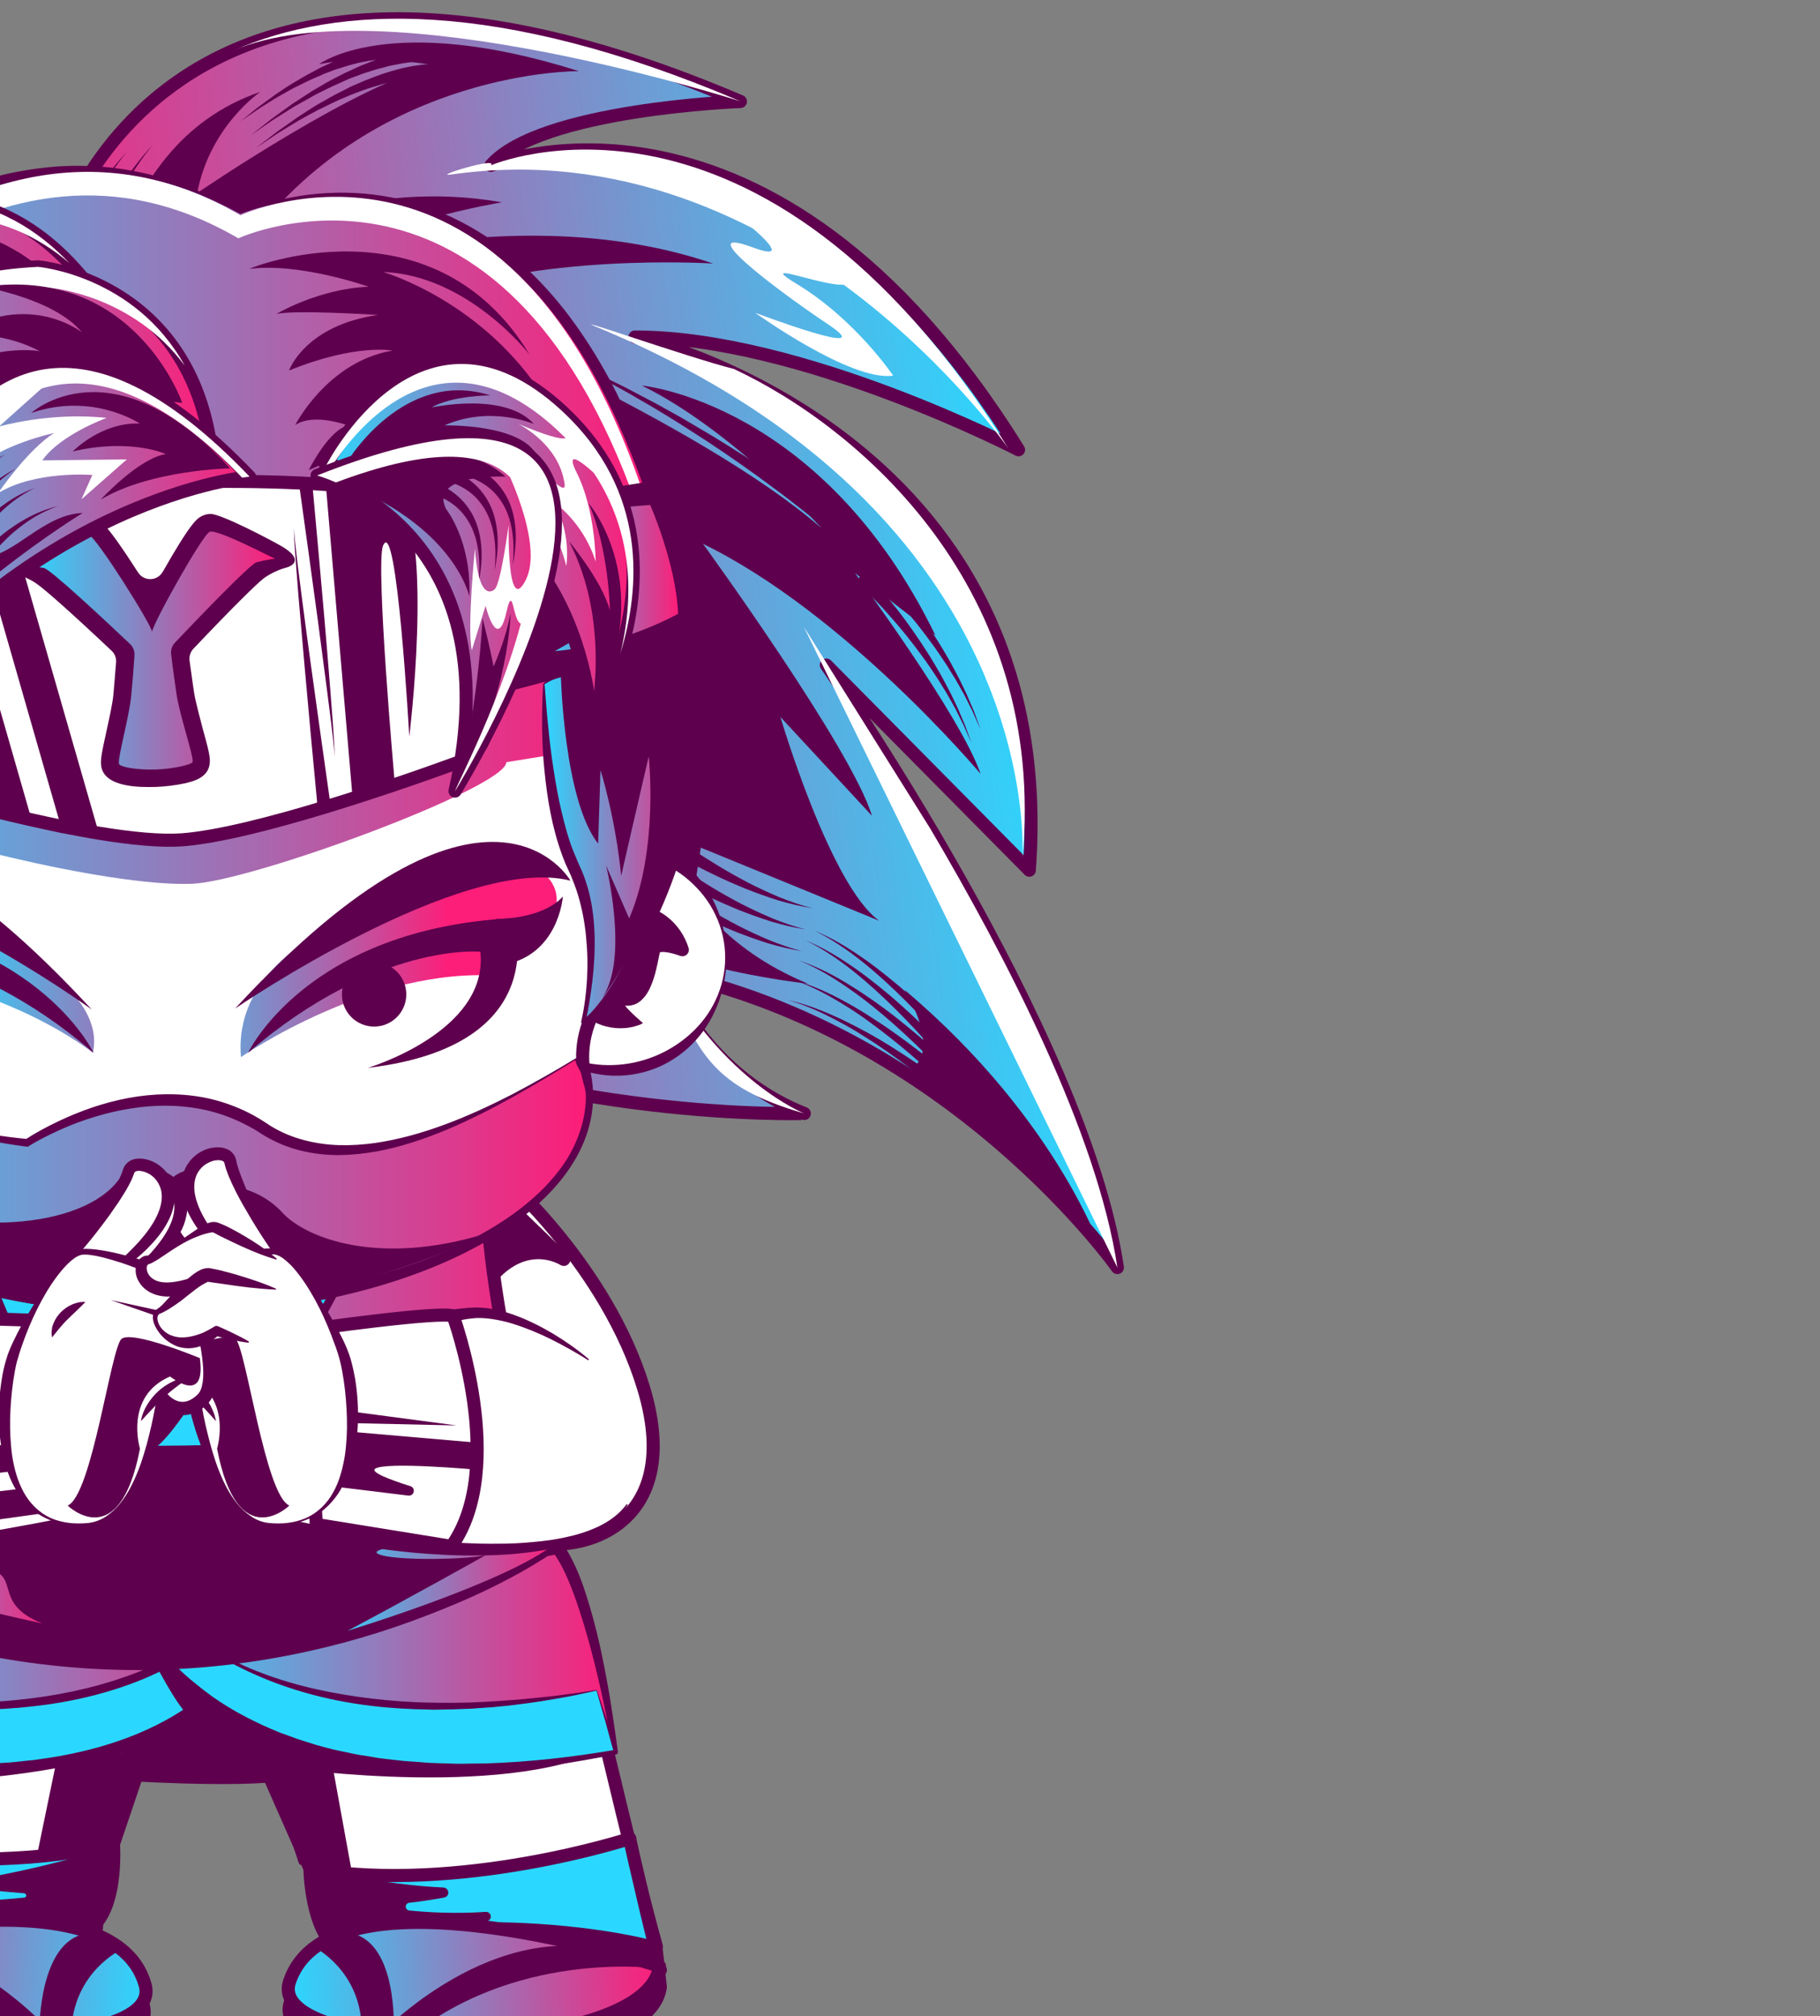 <?xml version="1.0" encoding="utf-8"?>
<!-- Generator: Adobe Illustrator 22.0.1, SVG Export Plug-In . SVG Version: 6.00 Build 0)  -->
<svg version="1.1" id="Capa_1" xmlns="http://www.w3.org/2000/svg" xmlns:xlink="http://www.w3.org/1999/xlink" x="0px" y="0px"
	 viewBox="0 0 1097.5 1215.7" style="enable-background:new 0 0 1097.5 1215.7;" xml:space="preserve">
<rect x="0" y="0" width="1097.5" height="1215.7" fill="#808080" stroke="none"/>
<style type="text/css">
	.st0{fill:#FFFFFF;stroke:#5E004D;stroke-width:7.886;stroke-linecap:round;stroke-linejoin:round;stroke-miterlimit:10;}
	.st1{fill:#5E004D;stroke:#5E004D;stroke-width:7.886;stroke-linecap:round;stroke-linejoin:round;stroke-miterlimit:10;}
	.st2{fill:url(#SVGID_1_);stroke:#5E004D;stroke-width:7.886;stroke-linecap:round;stroke-linejoin:round;stroke-miterlimit:10;}
	.st3{fill:#FFFFFF;}
	.st4{fill:#5E004D;}
	.st5{fill:url(#SVGID_2_);stroke:#5E004D;stroke-width:7.886;stroke-linecap:round;stroke-linejoin:round;stroke-miterlimit:10;}
	.st6{fill:#2AD8FF;stroke:#5E004D;stroke-width:7.886;stroke-linecap:round;stroke-linejoin:round;stroke-miterlimit:10;}
	.st7{fill:url(#SVGID_3_);stroke:#5E004D;stroke-width:7.886;stroke-linecap:round;stroke-linejoin:round;stroke-miterlimit:10;}
	.st8{fill:url(#SVGID_4_);stroke:#5E004D;stroke-width:7.886;stroke-linecap:round;stroke-linejoin:round;stroke-miterlimit:10;}
	.st9{fill:#5E004D;stroke:#5E004D;stroke-width:4.928;stroke-linecap:round;stroke-linejoin:round;stroke-miterlimit:10;}
	.st10{fill:url(#SVGID_5_);stroke:#5E004D;stroke-width:7.886;stroke-linecap:round;stroke-linejoin:round;stroke-miterlimit:10;}
	.st11{fill:#2AD8FF;stroke:#5E004D;stroke-width:4.928;stroke-linecap:round;stroke-linejoin:round;stroke-miterlimit:10;}
	.st12{fill:url(#SVGID_6_);}
	.st13{fill:#2AD8FF;}
	.st14{fill:url(#SVGID_7_);}
	.st15{fill:url(#SVGID_8_);}
	.st16{fill:url(#SVGID_9_);}
	.st17{fill:#5E004D;stroke:#5E004D;stroke-width:0.986;stroke-linecap:round;stroke-linejoin:round;stroke-miterlimit:10;}
	.st18{fill:url(#SVGID_10_);}
	.st19{fill:url(#SVGID_11_);}
	.st20{fill:url(#SVGID_12_);}
	.st21{fill:url(#SVGID_13_);}
	.st22{fill:url(#SVGID_14_);}
	.st23{fill:url(#SVGID_15_);}
	.st24{fill:url(#SVGID_16_);}
	.st25{fill:url(#SVGID_17_);}
	.st26{fill:url(#SVGID_18_);stroke:#5E004D;stroke-width:7.886;stroke-linecap:round;stroke-linejoin:round;stroke-miterlimit:10;}
	.st27{fill:url(#SVGID_19_);stroke:#5E004D;stroke-width:7.886;stroke-linecap:round;stroke-linejoin:round;stroke-miterlimit:10;}
	.st28{fill:url(#SVGID_20_);stroke:#5E004D;stroke-width:7.886;stroke-linecap:round;stroke-linejoin:round;stroke-miterlimit:10;}
	.st29{fill:url(#SVGID_21_);stroke:#5E004D;stroke-width:7.886;stroke-linecap:round;stroke-linejoin:round;stroke-miterlimit:10;}
	.st30{fill:url(#SVGID_22_);stroke:#5E004D;stroke-width:7.886;stroke-linecap:round;stroke-linejoin:round;stroke-miterlimit:10;}
	.st31{fill:url(#SVGID_23_);}
	.st32{fill:url(#SVGID_24_);}
</style>
<g>
	<g>
		<path class="st0" d="M-95.3,714c0,0-60.9,55.2-81.5,128.2c-26.1,92.1,53.1,102.2,76.9,88.4S-0.6,827.2-0.6,827.2
			S-37.5,699.1-95.3,714z"/>
	</g>
	<path class="st1" d="M-79.6,781.6c0,0-27.9-27.9-53.9-21.4l41-28.9l30.3,15.2L-79.6,781.6z"/>
	<g>
		<path class="st0" d="M304,710c0,0,61.9,54,84,126.6c27.9,91.6-51.1,103.2-75.2,89.9C288.7,913.1,211.5,825,211.5,825
			S245.9,696.2,304,710z"/>
	</g>
	<path class="st1" d="M340,759.4c0,0-26.4-17.3-50.4,19.3l-6.3-44.2l8.8-21.5L340,759.4z"/>
	<g>
		<g>
			
				<linearGradient id="SVGID_1_" gradientUnits="userSpaceOnUse" x1="1350.582" y1="1070.715" x2="1964.663" y2="1070.715" gradientTransform="matrix(-0.992 0.126 0.126 0.992 1831.277 -867.073)">
				<stop  offset="0" style="stop-color:#2AD8FF"/>
				<stop  offset="0.995" style="stop-color:#FC1E79"/>
			</linearGradient>
			<path class="st2" d="M31.2,155.7c0,0,56.9-247.4,415.3-94.5c0,0-120.9,4.5-150.5,38.5c0,0,168.2-69.6,318.2,171.5
				c0,0-131.1-68-231.3-68c0,0,257.1,58,237.8,321.5L498.3,401c0,0,154.6,221.3,175.5,363.3c0,0-99.7-141.3-272.9-178
				c0,0,20.7,60,84.1,85.1C485,671.4-128.9,690.8,31.2,155.7z"/>
			<g>
				<path class="st3" d="M140.9,30.4C203.3,3.1,299.5-1.6,446.5,61.1C446.5,61.1,230.5-8.5,140.9,30.4z"/>
				<path class="st3" d="M272.3,105.2c-13.2,1.9,28.5-11,23.7-5.5c0,0,162.1-70.2,312.2,170.9C608.2,270.6,474.2,76.4,272.3,105.2z"
					/>
				<path class="st3" d="M359.6,197.1c-19.2-7.9,54.5,18.1,83,25.4c74.7,34.9,189.5,131.8,173.9,295.3
					C616.5,517.9,632.5,309.9,359.6,197.1z"/>
				<path class="st3" d="M400.9,586.3c19.5,49.8,29.3,69.2,84.1,85.1C485,671.4,436.5,652.1,400.9,586.3z"/>
				<path class="st3" d="M484.7,377.9l76.2,121.6c45.4,76.8,100.9,183.7,112.9,264.8L484.7,377.9z"/>
			</g>
			<path class="st4" d="M58.7,218.6c0,0,0.1-129.8,98.3-163.2c0,0-30.4,20.5-38.1,61c0,0,100.8-68.9,144.9-76.7c0,0-37.5-7.5-71.4-1
				c0,0,42.2-32,156.7,4.2c0,0-120-1.3-197.1,99.7c0,0,68.4-35.3,150.6-20.6c0,0-77.8,12.9-114.9,39.8c0,0,126.7-42.3,242.3-2.9
				c0,0-109.1-7-179.6,23.4c0,0,171.9,72.3,245,136.2c0,0-53.8-59.3-108.3-86c0,0,108.6,10,177,150.7l-48.5-37.6
				c0,0,63.9,86.3,75.7,121c0,0-80.9-96.5-167.4-138.7c0,0,89.6,123.2,101.9,164l-55.2-59.6c0,0,30,101.8,59.6,122.9l-107.6-44.1
				l-4.3,27.7c0,0,16.4,32.5,68.8,54.3c0,0-105.6-11-132.8-48.1C327.2,507.8,58.7,218.6,58.7,218.6z"/>
			<path class="st3" d="M424,114.2c0,0,67.5,48.9,30,35s12.3,24.3,45.4,46.4s-44-7-44-7s57.9,41.7,83.2,37.9c0,0-22.7-33.8-58-55.2
				s55,18.9,27.5-11.3S424,114.2,424,114.2z"/>
		</g>
		
			<linearGradient id="SVGID_2_" gradientUnits="userSpaceOnUse" x1="1684.802" y1="883.253" x2="1785.401" y2="883.253" gradientTransform="matrix(-0.992 0.126 0.126 0.992 1831.277 -867.073)">
			<stop  offset="0" style="stop-color:#2AD8FF"/>
			<stop  offset="0.995" style="stop-color:#FC1E79"/>
		</linearGradient>
		<path class="st5" d="M171.6,219.6c-4.4,28.5,14.2,55.2,41.6,59.6c27.4,4.4,53.1-15.2,57.6-43.7c4.4-28.5-14.2-55.2-41.6-59.6
			C201.8,171.5,176,191,171.6,219.6z"/>
		<g>
			<path class="st4" d="M185.9,202.9c-3.9,4.4-6.9,9.5-8.8,15.1c-1.9,5.5-2.7,11.4-2.4,17.2c0.3,5.8,1.8,11.5,4.2,16.6
				c2.4,5.2,5.9,9.8,10,13.6c8.3,7.6,19.4,11.4,30.2,10.6c10.8-0.7,20.9-6,28-14c7.1-8,11.2-18.7,11.3-29.6
				c0.2-10.9-3.7-22-11.3-30.3c-3.8-4.1-8.4-7.6-13.6-9.9c-5.2-2.3-10.9-3.6-16.7-3.5c-5.8,0-11.6,1.3-16.9,3.8
				C194.6,194.9,189.8,198.5,185.9,202.9z M185.9,202.9c3.9-4.4,8.6-8,13.9-10.7c5.2-2.6,11-4.2,17-4.6c11.9-0.9,24.1,3.4,33.1,11.8
				c4.5,4.1,8.3,9.2,10.9,14.8c2.6,5.6,4.2,11.8,4.5,18.1c0.3,6.3-0.6,12.6-2.6,18.6c-2.1,6-5.3,11.6-9.5,16.3
				c-4.2,4.7-9.4,8.7-15.2,11.3c-5.8,2.7-12.1,4.1-18.5,4.2c-6.3,0.1-12.6-1.3-18.3-3.8c-5.7-2.5-10.8-6.3-14.9-10.8
				c-8.3-9-12.6-21.1-12.5-33C173.7,223.3,178.1,211.6,185.9,202.9z"/>
		</g>
		<g>
			<path class="st4" d="M48.2,202.6c-0.1-0.8-0.2-1.5-0.2-2.2c-0.1-0.7-0.1-1.4-0.1-2.1c-0.1-1.4-0.1-2.7-0.1-4.1c0-2.7,0-5.4,0.2-8
				c0.3-5.3,0.9-10.6,1.8-15.9c1.8-10.5,4.8-20.6,8.7-30.4c2-4.9,4.1-9.7,6.6-14.3c0.6-1.2,1.2-2.3,1.9-3.5l1.9-3.4l2-3.4l1-1.7
				l1.1-1.6c5.7-8.8,12.1-17,19.1-24.7c-6.5,8.1-12.4,16.7-17.4,25.7l-1,1.7l-0.9,1.7L71,120l-1.7,3.5c-0.6,1.2-1.1,2.3-1.6,3.5
				c-2.1,4.7-3.9,9.5-5.6,14.4c-3.2,9.7-5.5,19.8-6.6,29.9c-0.6,5.1-0.8,10.1-0.8,15.2c0,2.5,0.1,5,0.3,7.5c0.1,1.2,0.2,2.5,0.4,3.7
				c0.1,0.6,0.2,1.2,0.2,1.8c0.1,0.6,0.2,1.2,0.3,1.7L48.2,202.6z"/>
		</g>
		<g>
			<path class="st4" d="M32.6,206.8c-0.1-0.8-0.2-1.5-0.2-2.2c-0.1-0.7-0.1-1.4-0.1-2.1c-0.1-1.4-0.1-2.7-0.1-4.1c0-2.7,0-5.4,0.2-8
				c0.3-5.3,0.9-10.6,1.8-15.9c1.8-10.5,4.8-20.6,8.7-30.4c2-4.9,4.1-9.7,6.6-14.3c0.6-1.2,1.2-2.3,1.9-3.5l1.9-3.4l2-3.4l1-1.7
				l1.1-1.6c5.7-8.8,12.1-17,19.1-24.7C69.9,99.8,64,108.4,59,117.4l-1,1.7l-0.9,1.7l-1.8,3.4l-1.7,3.5c-0.6,1.2-1.1,2.3-1.6,3.5
				c-2.1,4.7-3.9,9.5-5.6,14.4c-3.2,9.7-5.5,19.8-6.6,29.9c-0.6,5.1-0.8,10.1-0.8,15.2c0,2.5,0.1,5,0.3,7.5c0.1,1.2,0.2,2.5,0.4,3.7
				c0.1,0.6,0.2,1.2,0.2,1.8c0.1,0.6,0.2,1.2,0.3,1.7L32.6,206.8z"/>
		</g>
		<g>
			<path class="st4" d="M379.1,466.2c0-5.6-0.3-11.3-0.8-17c-0.4-5.7-1-11.4-1.8-17.1c-0.8-5.7-1.8-11.3-3.1-16.9
				c-1.3-5.6-2.9-11.1-5-16.5c2.7,5.1,4.9,10.5,6.9,15.9c1.9,5.5,3.6,11,5.1,16.7c1.4,5.6,2.7,11.3,3.8,17c1.1,5.7,2,11.4,2.8,17.4
				L379.1,466.2z"/>
		</g>
		<g>
			<path class="st4" d="M370.1,469.3c0-5.6-0.3-11.3-0.8-17c-0.4-5.7-1-11.4-1.8-17.1c-0.8-5.7-1.8-11.3-3.1-16.9
				c-1.3-5.6-2.9-11.1-5-16.5c2.7,5.1,4.9,10.5,6.9,15.9c1.9,5.5,3.6,11,5.1,16.7c1.4,5.6,2.7,11.3,3.8,17c1.1,5.7,2,11.4,2.8,17.4
				L370.1,469.3z"/>
		</g>
		<g>
			<path class="st4" d="M360.7,474.5c0-5.6-0.3-11.3-0.8-17c-0.4-5.7-1-11.4-1.8-17.1c-0.8-5.7-1.8-11.3-3.1-16.9
				c-1.3-5.6-2.9-11.1-5-16.5c2.7,5.1,4.9,10.5,6.9,15.9c1.9,5.5,3.6,11,5.1,16.7c1.4,5.6,2.7,11.3,3.8,17c1.1,5.7,2,11.4,2.8,17.4
				L360.7,474.5z"/>
		</g>
		<g>
			<path class="st4" d="M353,482.2c0-5.6-0.3-11.3-0.8-17c-0.4-5.7-1-11.4-1.8-17.1c-0.8-5.7-1.8-11.3-3.1-16.9
				c-1.3-5.6-2.9-11.1-5-16.5c2.7,5.1,4.9,10.5,6.9,15.9c1.9,5.5,3.6,11,5.1,16.7c1.4,5.6,2.7,11.3,3.8,17c1.1,5.7,2,11.4,2.8,17.4
				L353,482.2z"/>
		</g>
		<g>
			<path class="st4" d="M84.6,216.2c2.1-0.5,4.1-0.8,6.2-1.1c2-0.3,4.1-0.6,6.1-0.8c2-0.3,4.1-0.4,6.1-0.6c2-0.2,4.1-0.3,6.1-0.4
				c8.1-0.4,16.2-0.3,24.3,0.3c8.1,0.6,16.1,2,23.9,3.8l5.8,1.6c1.9,0.6,3.8,1.3,5.7,1.9l2.8,1c0.9,0.4,1.8,0.8,2.8,1.2l5.5,2.4
				l-5.7-1.9c-0.9-0.3-1.9-0.7-2.8-0.9l-2.9-0.7c-1.9-0.5-3.9-1-5.8-1.4l-5.9-1.1c-7.8-1.2-15.8-1.9-23.7-1.8
				c-7.9,0-15.8,0.6-23.6,1.6c-1.9,0.3-3.9,0.6-5.8,0.9c-1.9,0.4-3.9,0.7-5.8,1.1c-1.9,0.4-3.8,0.8-5.7,1.3c-1.9,0.4-3.8,1-5.6,1.5
				L84.6,216.2z"/>
		</g>
		<g>
			<path class="st4" d="M239.6,36.1l-0.2,0L239,36l-0.7-0.1l-1.5-0.1c-1-0.1-2-0.1-3-0.1l-3.1,0.1l-3.1,0.2c-1,0-2.1,0.2-3.2,0.4
				c-1,0.2-2.1,0.2-3.2,0.5l-3.1,0.6c-1.1,0.2-2.1,0.4-3.1,0.7l-3.1,0.8c-1,0.3-2.1,0.5-3.1,0.9c-2.1,0.7-4.1,1.3-6.2,1.9l-6.1,2.3
				l-1.5,0.6l-1.5,0.7l-3,1.3c-4,1.6-7.9,3.7-11.8,5.6l-1.5,0.7l-1.4,0.8l-2.9,1.6l-5.7,3.2c-3.7,2.3-7.5,4.6-11.2,7l-10.9,7.5
				l10.3-8.3c3.5-2.6,7.1-5.2,10.7-7.8l5.5-3.7l2.8-1.8l1.4-0.9l1.4-0.8c3.8-2.2,7.6-4.6,11.6-6.6l3-1.6l1.5-0.8l1.5-0.7l6.1-2.8
				c2.1-0.9,4.2-1.7,6.3-2.5c1-0.4,2.1-0.8,3.2-1.1l3.2-1.1c1.1-0.4,2.2-0.7,3.3-1l3.3-0.9c1.1-0.3,2.2-0.5,3.3-0.7
				c1.1-0.2,2.2-0.5,3.4-0.7l3.4-0.5l3.5-0.3c1.2-0.1,2.4-0.1,3.6-0.1c1.3,0,2.3,0,3.9,0.2L239.6,36.1z"/>
		</g>
		<g>
			<path class="st4" d="M262.9,37.6l-0.3-0.1l-0.4-0.1l-0.8-0.1l-1.8-0.2c-1.2-0.1-2.4-0.1-3.6-0.1l-3.7,0.1l-3.7,0.3
				c-1.2,0.1-2.5,0.3-3.7,0.5c-1.2,0.2-2.5,0.3-3.7,0.6l-3.7,0.7c-1.2,0.2-2.5,0.5-3.7,0.8l-3.7,1c-1.2,0.3-2.5,0.6-3.7,1
				c-2.4,0.8-4.9,1.5-7.3,2.3l-7.2,2.7l-1.8,0.7l-1.8,0.8l-3.5,1.6c-4.8,2-9.3,4.4-14,6.7l-1.7,0.9l-1.7,1l-3.4,1.9l-6.8,3.8
				c-4.4,2.8-8.8,5.5-13.2,8.3l-12.8,8.9l12.3-9.7c4.2-3.1,8.4-6.1,12.7-9.2l6.6-4.3l3.3-2.1l1.6-1.1l1.7-1c4.5-2.6,9-5.4,13.7-7.7
				l3.5-1.8l1.8-0.9l1.8-0.8l7.2-3.3c2.4-1,4.9-1.9,7.4-2.9c1.2-0.5,2.5-0.9,3.8-1.3l3.8-1.2c1.3-0.4,2.5-0.8,3.8-1.1l3.9-1
				c1.3-0.3,2.6-0.6,3.9-0.8c1.3-0.3,2.6-0.6,4-0.7l4-0.6l4.1-0.4c1.4-0.1,2.8-0.1,4.2-0.1l2.1,0.1l1.1,0.1l0.6,0l0.7,0.1
				L262.9,37.6z"/>
		</g>
		<g>
			<path class="st4" d="M265.8,47l-0.3-0.1l-0.4-0.1l-0.8-0.1l-1.7-0.2c-1.2-0.1-2.4-0.1-3.6-0.1l-3.7,0.1l-3.7,0.3
				c-1.2,0.1-2.5,0.3-3.7,0.4c-1.2,0.2-2.5,0.3-3.7,0.5l-3.7,0.7c-1.2,0.2-2.5,0.4-3.7,0.8l-3.7,0.9c-1.2,0.3-2.5,0.6-3.7,1
				l-7.3,2.2l-7.2,2.6l-1.8,0.7l-1.8,0.7l-3.5,1.5c-4.7,1.9-9.3,4.2-13.9,6.5l-1.7,0.8c-0.6,0.3-1.1,0.6-1.7,0.9l-3.4,1.8l-6.7,3.7
				c-4.4,2.7-8.8,5.3-13.1,8l-12.8,8.6l12.2-9.4c4.2-3,8.4-5.9,12.6-8.9l6.5-4.2l3.3-2.1c0.5-0.3,1.1-0.7,1.6-1l1.7-1
				c4.5-2.5,9-5.2,13.6-7.4l3.5-1.8l1.7-0.9l1.8-0.8l7.2-3.1l7.3-2.8c1.2-0.5,2.5-0.8,3.7-1.3l3.8-1.2c1.2-0.4,2.5-0.7,3.8-1.1
				l3.8-1c1.3-0.3,2.6-0.5,3.9-0.8c1.3-0.2,2.6-0.6,3.9-0.7l4-0.6l4-0.3c1.4-0.1,2.7-0.1,4.1-0.1l2.1,0.1l1.1,0.1l0.6,0l0.7,0.1
				L265.8,47z"/>
		</g>
		<g>
			<path class="st4" d="M521.4,344.7c3.7,3.8,7.1,7.6,10.4,11.5c1.7,2,3.3,3.9,4.9,5.9l4.8,6c6.3,8.1,12.1,16.5,17.6,25.1
				c2.8,4.3,5.3,8.7,7.9,13.1c1.2,2.2,2.4,4.5,3.6,6.7l1.8,3.4l1.7,3.4l3.3,6.9l3,7l1.5,3.5l1.3,3.6l2.6,7.1l-3.1-6.9l-1.5-3.5
				l-1.7-3.4l-3.4-6.8l-3.7-6.6l-1.9-3.3l-2-3.2c-1.3-2.1-2.6-4.3-4-6.4c-2.8-4.2-5.6-8.4-8.6-12.4c-5.9-8.1-12.2-16-18.9-23.5
				l-5-5.6c-1.7-1.8-3.4-3.7-5.2-5.4c-3.5-3.6-7.1-7.1-10.7-10.3L521.4,344.7z"/>
		</g>
		<g>
			<path class="st4" d="M526.9,336.6c3.7,3.8,7.1,7.6,10.4,11.5c1.7,2,3.3,3.9,4.9,5.9l4.8,6c6.3,8.1,12.1,16.5,17.6,25.1
				c2.8,4.3,5.3,8.7,7.9,13.1c1.2,2.2,2.4,4.5,3.6,6.7l1.8,3.4l1.7,3.4l3.3,6.9l3,7l1.5,3.5l1.3,3.6l2.6,7.1l-3.1-6.9l-1.5-3.5
				L585,426l-3.4-6.8l-3.7-6.6l-1.9-3.3l-2-3.2c-1.3-2.1-2.6-4.3-4-6.4c-2.8-4.2-5.6-8.4-8.6-12.4c-5.9-8.1-12.2-16-18.9-23.5
				l-5-5.6c-1.7-1.8-3.4-3.7-5.2-5.4c-3.5-3.6-7.1-7.1-10.7-10.3L526.9,336.6z"/>
		</g>
		<g>
			<path class="st4" d="M495.7,317.1c-6.2-5.2-12.7-10.3-19.2-15.3c-3.2-2.5-6.5-5-9.8-7.4l-9.9-7.3c-13.3-9.6-26.9-18.9-40.8-27.7
				c-3.5-2.2-6.9-4.5-10.4-6.6l-10.5-6.4c-3.5-2.1-7.1-4.1-10.7-6.2l-5.3-3.1c-1.8-1-3.6-2-5.4-3l-10.9-5.9l-11-5.6l-5.5-2.8
				l-5.6-2.6l-11.2-5.2l11.4,4.8l5.7,2.4l5.6,2.6l11.3,5.1l11.1,5.5c1.8,0.9,3.7,1.8,5.5,2.8l5.5,2.9c3.6,1.9,7.3,3.8,11,5.8l10.8,6
				c3.6,2,7.2,4.1,10.7,6.2c14.3,8.3,28.3,17.1,42.1,26.2l10.3,6.9c3.4,2.4,6.8,4.7,10.2,7.1c6.8,4.8,13.4,9.6,20.1,14.8
				L495.7,317.1z"/>
		</g>
		<path class="st4" d="M666.3,759.4c0,0-25.9-82.4-120.8-162.5c0,0,27.6,43.6-3.6,50.9C542,647.7,631.4,707.9,666.3,759.4z"/>
		<g>
			<path class="st4" d="M585.5,661c-6.8-9.1-14.1-18.1-21.6-26.8c-7.5-8.7-15.3-17.2-23.5-25.3c-4.1-4.1-8.2-8-12.5-11.9
				c-4.3-3.9-8.6-7.6-13.1-11.2c-4.5-3.6-9.1-7-14-10.2c-4.8-3.2-9.8-6.1-15-8.6c5.3,2.2,10.5,4.8,15.5,7.7c5,2.9,9.9,6.1,14.6,9.4
				c4.8,3.3,9.4,6.9,13.9,10.5c4.5,3.6,9,7.4,13.3,11.3c8.7,7.7,17,15.8,25.1,24.2c8.1,8.4,15.9,16.9,23.5,25.9L585.5,661z"/>
		</g>
		<g>
			<path class="st4" d="M586.8,666.6c-7.3-8.7-15.1-17.2-23.1-25.4c-8-8.2-16.3-16.2-24.9-23.8c-4.3-3.8-8.7-7.5-13.2-11.1
				c-4.5-3.6-9.1-7.1-13.8-10.3c-4.7-3.3-9.5-6.4-14.5-9.3c-5-2.8-10.1-5.4-15.5-7.6c5.5,1.9,10.8,4.2,16,6.7
				c5.2,2.6,10.2,5.4,15.1,8.5c4.9,3,9.8,6.3,14.5,9.6c4.7,3.3,9.4,6.8,13.9,10.4c9.1,7.2,17.9,14.7,26.5,22.6
				c8.6,7.9,16.9,15.9,24.9,24.4L586.8,666.6z"/>
		</g>
		<g>
			<path class="st4" d="M587.6,672.6c-7.7-8.3-15.9-16.3-24.3-24.1c-8.4-7.8-17-15.3-26-22.4c-4.5-3.6-9-7-13.7-10.4
				c-4.6-3.4-9.4-6.6-14.3-9.6c-4.9-3-9.8-5.9-15-8.5c-5.1-2.6-10.4-4.9-15.8-6.8c5.5,1.6,11,3.6,16.3,5.9
				c5.3,2.3,10.5,4.9,15.5,7.7c5.1,2.8,10,5.7,14.9,8.9c4.9,3.1,9.7,6.3,14.4,9.7c9.5,6.7,18.6,13.8,27.5,21.1
				c8.9,7.4,17.6,15,26.1,23.1L587.6,672.6z"/>
		</g>
		<g>
			<path class="st4" d="M588.5,678c-8.2-7.8-16.8-15.3-25.6-22.6c-8.8-7.2-17.9-14.3-27.2-20.8c-4.7-3.3-9.4-6.5-14.3-9.5
				c-4.8-3.1-9.7-6-14.8-8.7c-5-2.7-10.1-5.3-15.4-7.6c-5.3-2.3-10.6-4.3-16.2-5.8c5.6,1.2,11.1,2.9,16.5,4.9
				c5.4,2,10.7,4.3,15.9,6.7c5.2,2.5,10.3,5.1,15.4,7.9c5.1,2.8,10,5.7,14.9,8.8c9.8,6.1,19.3,12.6,28.7,19.4
				c9.3,6.8,18.4,13.9,27.3,21.5L588.5,678z"/>
		</g>
		<g>
			<path class="st4" d="M590.7,655.1c-6.8-9.1-14.1-18.1-21.6-26.8c-7.5-8.7-15.3-17.2-23.5-25.3c-4.1-4.1-8.2-8-12.5-11.9
				c-4.3-3.9-8.6-7.6-13.1-11.2c-4.5-3.6-9.1-7-14-10.2c-4.8-3.2-9.8-6.1-15-8.6c5.3,2.2,10.5,4.8,15.5,7.7c5,2.9,9.9,6.1,14.6,9.4
				c4.8,3.3,9.4,6.9,13.9,10.5c4.5,3.6,9,7.4,13.3,11.3c8.7,7.7,17,15.8,25.1,24.2c8.1,8.4,15.9,16.9,23.5,25.9L590.7,655.1z"/>
		</g>
		<g>
			<path class="st4" d="M415.6,510.8c5.6,3.9,11.5,7.6,17.4,11.2c5.9,3.6,12,7,18.1,10.2c6.2,3.2,12.5,6.1,18.9,8.8
				c6.4,2.6,13,4.9,19.8,6.6c-6.9-1.1-13.7-2.7-20.5-4.7c-6.7-2.1-13.3-4.5-19.9-7.1c-6.5-2.7-13-5.5-19.3-8.6
				c-6.4-3.1-12.6-6.2-18.8-9.8L415.6,510.8z"/>
		</g>
		<g>
			<path class="st4" d="M411.5,523.6c5.6,3.9,11.5,7.6,17.4,11.2c5.9,3.6,12,7,18.1,10.2c6.2,3.2,12.5,6.1,18.9,8.8
				c6.4,2.6,13,4.9,19.8,6.6c-6.9-1.1-13.7-2.7-20.5-4.7c-6.7-2.1-13.3-4.5-19.9-7.1c-6.5-2.7-13-5.5-19.3-8.6
				c-6.4-3.1-12.6-6.2-18.8-9.8L411.5,523.6z"/>
		</g>
		<g>
			<path class="st4" d="M409.5,536.7c5.6,3.9,11.5,7.6,17.4,11.2c5.9,3.6,12,7,18.1,10.2c6.2,3.2,12.5,6.1,18.9,8.8
				c6.4,2.6,13,4.9,19.8,6.6c-6.9-1.1-13.7-2.7-20.5-4.7c-6.7-2.1-13.3-4.5-19.9-7.1c-6.5-2.7-13-5.5-19.3-8.6
				c-6.4-3.1-12.6-6.2-18.8-9.8L409.5,536.7z"/>
		</g>
	</g>
	<g>
		<g>
			<path class="st0" d="M-105.3,984.4c0,0-19.7,141-29,190.2c0,0,66.1,44.9,184.7-9.5c0,0,18-53.3,59.2-175L-105.3,984.4z"/>
			<path class="st6" d="M-124.2,1108.6c0,0,104.7,25.5,192.6,3.2c0,0,3.4,44.4-18,53.3l-185.9,23.9
				C-135.5,1189-123.7,1108.5-124.2,1108.6z"/>
			<path class="st4" d="M39.7,1121.5c0,0-20.9,5.8-47.5,10.6c-4.4,0.8-4.2,6.8,0.2,7.4c7,0.8,14.5,1.5,22.1,2.1
				c1.7,0.1,1.7,2.5,0.1,2.6c-11.9,1.2-28.1,2.4-45.9,2.2c-3.7,0-4.4,4.9-0.9,5.8c26.2,6.8,66.9,15.9,93.9,14.8c0,0,3.1-39.1,7-53.9
				L39.7,1121.5z"/>
			<g>
				<path class="st1" d="M-134.7,1191.2l3.6-23.4c53.8-12.5,200.6-17.7,217.5,41.5C99.7,1256.3-129.7,1248.7-134.7,1191.2z"/>
				
					<linearGradient id="SVGID_3_" gradientUnits="userSpaceOnUse" x1="6737.531" y1="1472.915" x2="6960.292" y2="1472.915" gradientTransform="matrix(-0.996 -8.626882e-02 -8.626882e-02 0.996 6927.605 314.095)">
					<stop  offset="0" style="stop-color:#2AD8FF"/>
					<stop  offset="0.995" style="stop-color:#FC1E79"/>
				</linearGradient>
				<path class="st7" d="M-133.6,1178.7c0,0,199.6-57.4,221.1,18.1C100.9,1243.9-128.6,1236.2-133.6,1178.7z"/>
				<path class="st4" d="M31.8,1226.4c0,0-65.4-75.7-140.4-54l-25.1,7.7c0,0,81.9-8.6,144.9,44.6L31.8,1226.4z"/>
				<path class="st4" d="M73.3,1175.5c0,0-29.1,13.3-30.3,49.5l-19.2-1.6c0,0-0.3-52.8,28.1-57.5L73.3,1175.5z"/>
			</g>
		</g>
		<g>
			<path class="st0" d="M349.9,986.3c0,0,32.2,139,45.9,187.3c0,0-62.3,49.9-186,5c0,0-22.8-51.7-74.8-169.8L349.9,986.3z"/>
			<path class="st6" d="M379.8,1108.6c0,0-102.7,33.6-192.9,18.3c0,0,0.5,44.5,22.8,51.7l188.5,9.3
				C398.2,1187.9,379.2,1108.5,379.8,1108.6z"/>
			<path class="st4" d="M216.3,1131.8c0,0,22.8,5,50.9,6.3c3.9,0.2,4.3,5.4,0.5,6.1c-6.5,1.2-13.6,2.3-20.8,3.1
				c-3,0.3-2.9,4.4,0,4.7c12.4,1.2,28.5,2,45.9,0.8c3.4-0.2,4.5,4.3,1.2,5.4c-25.5,8.9-67.4,22-95.4,23c0,0-6.6-38.7-11.8-53.2
				L216.3,1131.8z"/>
			<g>
				<path class="st1" d="M398.2,1198.1l-2.6-23.5c-53.6-14.6-200.9-25.6-220.5,32.8C159.6,1253.9,390.6,1255.4,398.2,1198.1z"/>
				
					<linearGradient id="SVGID_4_" gradientUnits="userSpaceOnUse" x1="354.84" y1="1077.664" x2="579.066" y2="1077.664" gradientTransform="matrix(0.999 -4.462019e-02 4.462019e-02 0.999 -228.807 137.489)">
					<stop  offset="0" style="stop-color:#2AD8FF"/>
					<stop  offset="0.995" style="stop-color:#FC1E79"/>
				</linearGradient>
				<path class="st8" d="M397.7,1185.6c0,0-198.1-65.3-223.1,9.3C159,1241.5,390,1242.9,397.7,1185.6z"/>
				<path class="st4" d="M229.2,1226.7c0,0,69.1-73,143.6-48.4l24.9,8.7c0,0-82-11.8-147.7,38.8L229.2,1226.7z"/>
				<path class="st4" d="M189.8,1174.3c0,0,28.7,14.4,28.3,50.7l19.3-0.8c0,0,2.7-52.8-25.7-58.5L189.8,1174.3z"/>
			</g>
		</g>
		<path class="st4" d="M-124.8,1114.1c0,0,14.8,7.8,29.6,12.3c3.1,0.9,2.9,5.1-0.3,5.8c-4,0.9-8.5,1.9-12.4,2.5
			c-2.4,0.4-2.9,3.4-0.8,4.5c3.9,2,9.1,4.4,14.7,6.2c3.4,1.1,3,5.8-0.5,6.4c-10.9,1.8-24.8,3.4-36.6,2.3L-124.8,1114.1z"/>
		<polygon class="st9" points="35.5,1067 24.8,1118.8 68.6,1113.5 86.9,1057.2 		"/>
		<polygon class="st9" points="198.6,1068 209.4,1127.4 182.4,1122.3 164,1066 		"/>
		<path class="st4" d="M-117.8,1068.6c0,0,82.1,17.7,192.1-11.4l-2.5,16.4c0,0,71.2,4.8,102.3,0c0,0-3-11.4-1.3-7.6
			c0,0,141.5,20.2,198.4-15.2c0,0-12.6-80.9-45.5-94.8s-418.2-5.1-418.2-5.1L-117.8,1068.6z"/>
		
			<linearGradient id="SVGID_5_" gradientUnits="userSpaceOnUse" x1="724.851" y1="822.39" x2="1152.205" y2="822.39" gradientTransform="matrix(1 0 0 1 -817.313 0)">
			<stop  offset="0" style="stop-color:#2AD8FF"/>
			<stop  offset="0.995" style="stop-color:#FC1E79"/>
		</linearGradient>
		<path class="st10" d="M334.9,933.5c-0.4-0.2-0.8-0.3-1.2-0.5c0-0.4-0.1-0.8-0.1-1.2c-2.3-28.5-40.2-120.7-41.6-238.6L-92.5,711
			c0,0,34.2,146,1.1,235C-108.9,963.8,334.9,933.5,334.9,933.5z"/>
		<polygon class="st4" points="4.6,729.5 223.3,725.8 148.4,892.3 70.7,886.7 		"/>
		<path class="st11" d="M183.8,718.2c0,0-64.4,129.3-90,151.5l0,0c0,0-73-129.3-71.7-154.3l-49.4,0.3c0,0,54.9,160.5,100.9,200.7
			l41.7-3.8c0,0,56.9-65.7,118-197.2L183.8,718.2z"/>
		<g>
			
				<linearGradient id="SVGID_6_" gradientUnits="userSpaceOnUse" x1="696.78" y1="999.611" x2="979.983" y2="999.611" gradientTransform="matrix(1 0 0 1 -817.313 0)">
				<stop  offset="0" style="stop-color:#2AD8FF"/>
				<stop  offset="0.995" style="stop-color:#FC1E79"/>
			</linearGradient>
			<path class="st12" d="M162.7,977.6c0,0-52,123.2-283.2,78.8c0,0,9.3-94.8,31.2-123.4L162.7,977.6z"/>
			<path class="st4" d="M163,977.5c0,0.1,0,0.2,0,0.4l-0.1,0.1l-0.1,0.1l-0.1,0.3l-0.2,0.6l-0.5,1.1c-0.3,0.8-0.7,1.5-1.1,2.2
				c-0.7,1.5-1.5,2.9-2.3,4.4c-1.6,2.9-3.4,5.7-5.3,8.4c-3.8,5.4-8,10.6-12.5,15.4c-4.6,4.8-9.4,9.4-14.6,13.5
				c-5.2,4.2-10.6,8.1-16.2,11.6c-5.6,3.6-11.4,6.8-17.4,9.7c-3,1.5-6,2.9-9,4.2c-1.5,0.7-3.1,1.3-4.6,1.9c-1.5,0.6-3.1,1.2-4.6,1.8
				c-6.2,2.3-12.5,4.4-18.9,6.2c-6.4,1.8-12.9,3.2-19.4,4.5c-13,2.4-26.2,3.8-39.4,4.3c-13.2,0.5-26.4,0.2-39.5-0.6
				c-26.2-1.7-52.2-5.1-78.1-9.7c-0.7-0.1-1.2-0.8-1.1-1.5l0,0c1-10.7,2.2-21.3,3.5-32c1.4-10.6,3-21.2,4.9-31.8
				c1-5.3,2.1-10.6,3.3-15.8c1.2-5.3,2.6-10.5,4.2-15.7c1.6-5.2,3.3-10.4,5.5-15.4c2.2-5.1,4.6-10.1,8.1-14.8
				c0.8-1.1,2.2-1.6,3.5-1.4l0.1,0l32,5.4l16,2.7l16,2.8l16,2.9l15.9,3c10.6,2,21.2,4,31.7,6.1l31.5,6.2l31.2,6.3
				C122.4,969,142.8,973.3,163,977.5z M162.3,977.8l-64.6-9.6l-31.8-4.8l-31.5-4.9c-10.5-1.6-20.9-3.4-31.3-5.1l-15.6-2.6l-15.5-2.7
				l-15.5-2.7l-15.5-2.8l-31.1-5.8l3.6-1.4c-3,3.8-5.4,8.4-7.5,13.1c-2.1,4.7-3.9,9.6-5.6,14.6c-1.6,5-3.1,10.1-4.6,15.2
				c-1.4,5.1-2.7,10.3-3.9,15.4c-2.4,10.3-4.6,20.8-6.4,31.3c-1.9,10.5-3.5,21.1-4.7,31.6l-1.1-1.5c25.6,5.2,51.6,8.5,77.7,8.9
				c13,0.2,26.1-0.3,39-1.5c3.2-0.2,6.5-0.6,9.7-1c3.2-0.4,6.4-0.8,9.6-1.3c6.4-0.8,12.8-2.1,19.1-3.3c12.7-2.6,25.2-5.8,37.3-10.2
				c1.5-0.5,3-1.1,4.5-1.7c1.5-0.6,3-1.1,4.5-1.8c3-1.2,5.9-2.5,8.9-3.8c5.9-2.7,11.6-5.7,17.1-8.9c11.1-6.5,21.6-14.2,31-23
				c4.7-4.4,9.2-9.1,13.3-14.2c2.1-2.5,4-5.1,5.9-7.8c0.9-1.3,1.8-2.7,2.7-4.1c0.4-0.7,0.8-1.4,1.3-2.1l0.6-1.1l0.3-0.5l0.1-0.3
				l0.1-0.1c0,0,0-0.1,0,0C162.2,977.7,162.3,977.8,162.3,977.8z"/>
		</g>
		<g>
			<path class="st13" d="M-115.5,1019.2c0,0,0-0.3,0.1-1c-3.5,21.5-5.2,38.3-5.2,38.3c231.2,44.3,283.2-78.8,283.2-78.8l-20.4-3.6
				C108.1,1006.8,33.5,1047.8-115.5,1019.2z"/>
			<path class="st4" d="M-115.7,1019.4c0-0.4,0-0.8,0-1.2l0.6,0.1l-1.2,9.6c-0.4,3.2-0.8,6.4-1.1,9.6c-0.4,3.2-0.7,6.4-1,9.6
				c-0.3,3.2-0.6,6.4-0.9,9.6l-1-1.4c25.7,4.4,51.7,7.4,77.7,8.4c3.3,0.1,6.5,0.1,9.8,0.1l4.9,0.1c1.6,0,3.3,0.1,4.9,0l9.7-0.2
				l4.9-0.1l4.9-0.3l9.7-0.6c3.2-0.3,6.5-0.6,9.7-1l4.9-0.5c1.6-0.2,3.2-0.5,4.8-0.7c3.2-0.5,6.4-0.9,9.6-1.5
				c12.8-2.3,25.5-5.4,37.8-9.8c12.3-4.3,24.2-9.9,35.2-16.8c5.5-3.5,10.9-7.1,16-11.2l3.8-3.1l3.6-3.2l1.8-1.6l1.7-1.7
				c1.2-1.1,2.3-2.2,3.5-3.4c4.5-4.7,8.7-9.6,12.5-14.8l1.4-2l1.3-2c0.9-1.3,1.8-2.7,2.6-4.1c1.6-2.7,3.2-5.6,4.5-8.4l1.4,2.5
				l-20.4-3.4l1.8-0.5c-16.4,16.1-36.4,28.2-57.5,37c-21.2,8.7-43.7,13.9-66.4,16.4c-22.7,2.6-45.5,2.5-68.2,0.8
				c-11.3-1-22.6-2.2-33.8-4c-5.6-0.8-11.2-1.9-16.8-2.9c-2.8-0.5-5.7-1.1-8.5-1.7L-115.7,1019.4z M-115.3,1019.1l8.4,1.2
				c2.7,0.4,5.4,0.8,8.3,1.2l8.4,1.1c2.8,0.4,5.6,0.6,8.4,1c11.2,1.3,22.5,2.2,33.7,2.7c11.3,0.6,22.5,0.6,33.8,0.3
				c11.2-0.3,22.5-1.2,33.6-2.6c22.3-2.8,44.2-8,65-16.2c5.2-2.1,10.3-4.3,15.3-6.9c2.5-1.2,5-2.6,7.4-3.9c1.2-0.7,2.4-1.4,3.6-2.1
				l1.8-1.1l1.8-1.1c4.8-2.9,9.4-6.1,13.8-9.5c4.4-3.4,8.7-6.9,12.8-10.8l0,0c0.5-0.5,1.2-0.6,1.8-0.5l20.4,3.8l0.1,0
				c1,0.2,1.6,1.1,1.4,2.1c0,0.1-0.1,0.3-0.1,0.4c-1.5,3.2-3.2,5.9-5,8.8c-0.9,1.4-1.8,2.8-2.8,4.1l-1.5,2l-1.5,2
				c-4.1,5.2-8.5,10.1-13.2,14.7c-1.2,1.2-2.4,2.2-3.6,3.4l-1.8,1.7l-1.9,1.6l-3.8,3.2c-1.3,1-2.6,2-3.9,3c-2.6,2-5.3,3.9-8,5.8
				c-1.3,1-2.7,1.8-4.1,2.7l-4.2,2.6c-11.2,6.8-23.2,12.4-35.5,17c-12.3,4.6-24.9,8.3-37.8,11.1c-3.2,0.7-6.5,1.2-9.7,1.8
				c-1.6,0.3-3.2,0.6-4.9,0.9l-4.9,0.7c-3.3,0.4-6.5,0.9-9.8,1.3l-9.8,0.8l-4.9,0.4l-4.9,0.2l-9.9,0.3c-1.6,0.1-3.3,0-4.9,0
				l-4.9-0.1c-3.3-0.1-6.6-0.1-9.9-0.2c-26.3-1.1-52.4-4.8-78-10.2l0,0c-0.6-0.1-1.1-0.7-1-1.4c0.8-6.4,1.7-12.8,2.8-19.2
				c0.5-3.2,1-6.4,1.6-9.5c0.5-3.2,1.2-6.3,1.8-9.5l0,0c0-0.2,0.2-0.3,0.3-0.2c0.1,0,0.2,0.2,0.2,0.3
				C-115.1,1018.5-115.2,1018.8-115.3,1019.1z"/>
		</g>
		<g>
			
				<linearGradient id="SVGID_7_" gradientUnits="userSpaceOnUse" x1="7578.399" y1="999.611" x2="7865.392" y2="999.611" gradientTransform="matrix(-1 0 0 1 7949.554 0)">
				<stop  offset="5.181347e-03" style="stop-color:#FC1E79"/>
				<stop  offset="1" style="stop-color:#2AD8FF"/>
			</linearGradient>
			<path class="st14" d="M84.2,977.6c0,0,55.8,123.2,287,78.8c0,0-13.1-94.8-34.9-123.4L84.2,977.6z"/>
			<path class="st4" d="M84.5,977.8c0.1,0,0.2,0,0.2,0c0,0,0,0,0,0.1l0.1,0.1l0.3,0.5c0.2,0.4,0.4,0.7,0.6,1.1
				c0.4,0.7,0.9,1.4,1.3,2.1c0.9,1.4,1.8,2.7,2.8,4c1,1.3,1.9,2.6,3,3.9l1.5,1.9l1.6,1.9c4.2,5,8.8,9.7,13.6,14.1
				c4.9,4.4,9.9,8.5,15.2,12.3c5.2,3.9,10.8,7.3,16.4,10.6c1.4,0.9,2.8,1.6,4.3,2.4l4.3,2.3c2.9,1.5,5.9,2.8,8.8,4.2
				c6,2.6,12,5.1,18.1,7.3c3,1.2,6.2,2.1,9.3,3.1l4.7,1.5c1.6,0.5,3.1,0.8,4.7,1.2l4.7,1.3c1.6,0.4,3.1,0.9,4.7,1.2l9.6,2.1
				c3.2,0.7,6.4,1.2,9.6,1.8l4.8,0.9c1.6,0.3,3.2,0.4,4.9,0.7l9.7,1.4l9.8,1l4.9,0.5c1.6,0.2,3.3,0.2,4.9,0.3l9.8,0.5l2.5,0.1l2.5,0
				l4.9,0.1l9.9,0.1c26.3-0.4,52.6-3.8,78.4-9.1l-1.2,1.6c-1.7-10.6-3.7-21.1-6-31.6c-2.3-10.5-4.7-20.9-7.5-31.3
				c-1.4-5.2-2.8-10.3-4.4-15.4c-1.6-5.1-3.2-10.2-5-15.2c-1.8-5-3.7-9.9-5.9-14.6c-2.2-4.7-4.7-9.3-7.7-13.2l3.7,1.4l-31,5.8
				c-10.3,1.9-20.7,3.7-31,5.5l-15.5,2.7l-15.6,2.6c-10.4,1.7-20.8,3.4-31.3,5l-31.5,4.9l-31.8,4.8L84.5,977.8z M83.8,977.5
				l61.4-12.6l31.2-6.3l31.5-6.2c10.5-2.1,21.1-4.1,31.7-6.1l15.9-3l16-2.9c10.7-1.9,21.3-3.8,32-5.6l32-5.4l0.1,0
				c1.4-0.2,2.8,0.4,3.6,1.5c3.5,4.7,6,9.7,8.3,14.8c2.3,5.1,4.1,10.2,5.8,15.4c3.4,10.4,6.1,20.9,8.5,31.4
				c2.3,10.6,4.3,21.2,6.1,31.8c1.7,10.7,3.3,21.3,4.7,32l0,0c0.1,0.8-0.4,1.5-1.2,1.6c-26.1,4.6-52.4,7.9-78.9,9.6l-9.9,0.4l-5,0.2
				l-2.5,0.1l-2.5,0l-10,0c-1.7,0-3.3,0-5,0l-5-0.2c-3.3-0.1-6.7-0.3-10-0.5l-10-0.9c-1.7-0.2-3.3-0.3-5-0.5l-5-0.7l-5-0.7
				c-1.6-0.3-3.3-0.4-4.9-0.8l-9.8-2.1c-1.6-0.3-3.3-0.8-4.9-1.2l-4.9-1.3c-1.6-0.5-3.2-0.9-4.8-1.3l-4.8-1.6c-3.2-1-6.4-2-9.5-3.3
				c-12.6-4.6-24.7-10.5-36.1-17.6c-11.3-7.2-22-15.5-31.3-25.1l-3.4-3.7c-1.1-1.2-2.2-2.5-3.3-3.8c-1.1-1.2-2.1-2.6-3.2-3.9l-1.6-2
				l-1.5-2l-1.5-2l-1.4-2.1c-0.9-1.4-1.8-2.8-2.7-4.2c-0.4-0.7-0.8-1.4-1.2-2.2c-0.4-0.7-0.8-1.5-1.2-2.2c-0.4-0.7-0.8-1.5-1.1-2.2
				c-0.2-0.4-0.4-0.7-0.5-1.1l-0.3-0.6l-0.1-0.1c0,0,0-0.1-0.1-0.2C83.8,977.8,83.8,977.6,83.8,977.5z"/>
		</g>
		<g>
			<path class="st13" d="M359.8,1019.2c-147.8,28.4-223.9-11.8-259.6-44.4l-16,2.8c0,0,55.8,123.2,287,78.8L359.8,1019.2z"/>
			<path class="st4" d="M359.7,1019.4l-8.3,1.8c-2.7,0.6-5.4,1.2-8.2,1.7l-8.4,1.5c-2.8,0.5-5.6,0.9-8.4,1.4
				c-5.6,0.9-11.3,1.6-16.9,2.3c-2.8,0.4-5.7,0.6-8.5,0.9c-2.8,0.3-5.7,0.6-8.5,0.7c-2.8,0.2-5.7,0.4-8.5,0.6l-8.6,0.3
				c-2.9,0.2-5.7,0.1-8.6,0.2l-4.3,0.1c-1.4,0-2.9,0-4.3-0.1c-11.4-0.2-22.9-0.8-34.2-2.2c-22.7-2.7-45.2-8.3-66.3-17.2
				c-21.1-8.9-40.9-20.8-57.9-36.1l0.7,0.2l-16,2.9l0.7-1.2c1.4,2.9,3.2,5.7,5,8.4c0.9,1.3,1.9,2.7,2.9,4l1.5,2l1.5,1.9
				c4.1,5.1,8.6,9.9,13.4,14.4c1.2,1.1,2.4,2.2,3.6,3.3c1.2,1.1,2.4,2.2,3.7,3.2l3.8,3.1c1.3,1,2.6,2,3.9,2.9
				c5.2,3.9,10.7,7.5,16.4,10.8c1.4,0.9,2.8,1.6,4.3,2.4l4.3,2.3c2.9,1.5,5.9,2.9,8.8,4.3c1.5,0.7,3,1.3,4.5,2l4.5,1.9
				c0.8,0.3,1.5,0.7,2.3,0.9l2.3,0.8l4.6,1.7c3,1.2,6.2,2.1,9.3,3.1l4.7,1.5c1.6,0.5,3.2,0.8,4.7,1.3l4.7,1.2
				c1.6,0.4,3.2,0.8,4.8,1.1l9.6,2c1.6,0.4,3.2,0.6,4.8,0.8l4.8,0.8l4.8,0.8c1.6,0.2,3.3,0.4,4.9,0.6l9.8,1.1l9.8,0.7l4.9,0.4
				c1.6,0.1,3.3,0.1,4.9,0.2l9.8,0.3l2.5,0.1l2.5,0l4.9-0.1l9.9-0.1c26.3-0.8,52.5-3.8,78.5-8.2l-0.9,1.6
				c-1.8-6.1-3.4-12.3-5.1-18.5L359.7,1019.4z M359.9,1019l6.2,18.4c2.1,6.2,4.2,12.4,6.2,18.8c0.2,0.6-0.1,1.3-0.8,1.5
				c0,0-0.1,0-0.1,0l0,0c-25.9,5.4-52.2,9.3-78.8,10.5c-26.5,1.1-53.3-0.2-79.5-5.3l-9.8-2.2c-1.6-0.3-3.2-0.8-4.8-1.2l-4.8-1.3
				c-1.6-0.4-3.2-0.9-4.8-1.3l-4.8-1.6c-3.2-1-6.4-2-9.5-3.3l-4.7-1.8l-2.3-0.9c-0.8-0.3-1.5-0.7-2.3-1l-4.6-2
				c-1.5-0.7-3.1-1.3-4.6-2.1l-4.5-2.3c-1.5-0.8-3-1.5-4.4-2.3l-4.3-2.5c-1.4-0.8-2.9-1.6-4.3-2.5c-11.4-7-22-15.2-31.4-24.7
				c-4.7-4.7-9.1-9.7-13.2-15c-4-5.3-7.7-10.8-10.7-16.9c-0.2-0.4,0-1,0.4-1.2c0.1,0,0.2-0.1,0.2-0.1l0,0l16-2.7l0,0
				c0.2,0,0.5,0,0.7,0.2c8.3,7.6,17.5,14.4,27.2,20.2c9.7,5.8,20,10.6,30.6,14.6c21.2,8,43.4,12.5,65.8,15.2
				c2.8,0.3,5.6,0.6,8.4,0.9l8.4,0.7l8.5,0.5c2.8,0.2,5.6,0.2,8.5,0.3c11.3,0.3,22.6,0.2,33.9-0.4c11.3-0.6,22.6-1.5,33.9-2.7
				c2.8-0.3,5.6-0.6,8.5-0.9l8.4-1.1c2.8-0.3,5.7-0.8,8.6-1.2L359.9,1019z"/>
		</g>
		<g>
			<path class="st4" d="M82.9,1004.7c-62.7,0-125.4-12.6-186.5-37.4c-1.2-0.5-1.8-1.7-1.5-2.9c0.1-0.5,14.6-54.5,25.4-101.3
				c0.3-1.1,1.3-1.9,2.4-1.9c0.1,0,0.3,0,0.4,0c0.8,0.1,77.6,13.1,173.9,13.1c81,0,151.8-8.9,210.7-26.3c0.2-0.1,0.5-0.1,0.7-0.1
				c0.6,0,1.2,0.2,1.7,0.7c1.3,1.2,31.5,30.2,27.3,80.7c-0.1,0.7-0.4,1.4-1,1.8c-0.3,0.2-25.9,18.7-69.8,36.9
				C226.2,984.7,161.5,1004.7,82.9,1004.7z"/>
			<path class="st4" d="M308.5,850.3c0,0,30.7,28.8,26.5,78.7c0,0-100.8,73.2-252.1,73.2c-55.8,0-118.5-9.9-185.6-37.2
				c0,0,14.5-54,25.4-101.4c0,0,76.6,13.1,174.4,13.1C163.6,876.8,239.9,870.7,308.5,850.3 M308.5,845.4c-0.5,0-0.9,0.1-1.4,0.2
				c-58.6,17.4-129.2,26.2-210,26.2c-96.2,0-172.8-12.9-173.5-13c-0.3,0-0.6-0.1-0.8-0.1c-2.3,0-4.3,1.6-4.8,3.8
				c-10.8,46.7-25.3,100.7-25.4,101.2c-0.6,2.4,0.6,4.9,2.9,5.8c61.3,24.9,124.4,37.5,187.4,37.5c34.9,0,70-3.9,104.3-11.6
				c27.5-6.1,54.5-14.7,80.4-25.4c44.1-18.3,69.3-36.4,70.3-37.1c1.2-0.8,1.9-2.1,2-3.6c2.2-27-5.4-48-12.3-60.8
				c-7.4-14-15.5-21.6-15.8-21.9C310.9,845.9,309.7,845.4,308.5,845.4L308.5,845.4z"/>
		</g>
		<g>
			<path class="st4" d="M111.8,997.2c-68.5,0-137.5-16.6-205.2-49.3c-0.9-0.5-1.5-1.5-1.4-2.5c0-0.3,4.3-35.4,15.2-82.3
				c0.3-1.1,1.3-1.9,2.4-1.9c0.1,0,0.3,0,0.4,0c0.8,0.1,77.6,13.1,173.9,13.1c81,0,151.8-8.9,210.7-26.3c0.2-0.1,0.5-0.1,0.7-0.1
				c0.6,0,1.2,0.2,1.7,0.7c1.3,1.2,31.5,30.2,27.3,80.7c-0.1,0.7-0.4,1.3-1,1.8c-0.2,0.2-22.5,16.8-61.1,33.1
				C239.8,979.2,182.5,997.2,111.8,997.2z"/>
			<path class="st4" d="M308.5,850.3c0,0,30.7,28.8,26.5,78.7c0,0-87.1,65.7-223.2,65.7c-59.7,0-128.8-12.6-204.1-49
				c0,0,4.2-34.7,15.1-82c0,0,76.6,13.1,174.4,13.1C163.6,876.8,239.9,870.7,308.5,850.3 M308.5,845.4c-0.5,0-0.9,0.1-1.4,0.2
				c-58.6,17.4-129.2,26.2-210,26.2c-96.2,0-172.8-12.9-173.5-13c-0.3,0-0.6-0.1-0.8-0.1c-2.3,0-4.3,1.6-4.8,3.8
				c-10.9,47.1-15.2,82.2-15.2,82.6c-0.3,2.1,0.9,4.1,2.7,5c68,32.9,137.4,49.5,206.3,49.5c31.4,0,62.8-3.5,93.4-10.4
				c24.4-5.5,48.4-13.2,71.2-22.8c38.9-16.5,60.7-32.8,61.6-33.4c1.1-0.8,1.8-2.1,1.9-3.5c2.2-27-5.4-48-12.3-60.8
				c-7.4-14-15.5-21.6-15.8-21.9C310.9,845.9,309.7,845.4,308.5,845.4L308.5,845.4z"/>
		</g>
		
			<linearGradient id="SVGID_8_" gradientUnits="userSpaceOnUse" x1="1012.433" y1="920.775" x2="1152.318" y2="920.775" gradientTransform="matrix(1 0 0 1 -817.313 0)">
			<stop  offset="0" style="stop-color:#2AD8FF"/>
			<stop  offset="0.995" style="stop-color:#FC1E79"/>
		</linearGradient>
		<path class="st15" d="M301.7,858.4c0,0-41.1,12.4-106.6,15.2c0,0,40.5,5.8,68.5,9.1c4.7,0.5,5.5,6.9,1.1,8.7
			c-13.4,5.3-27.1,12.3-15.8,15.6c19.4,5.5,55.5-1.4,44.4,9.7s-74.9,15.7-65.2,20.3c9.7,4.6,58.3,3.2,65.2,0.5
			c0,0-49.4,27.7-83.7,45.8c0,0,96.2-29.1,125.3-52.7C335,930.4,326.7,873.8,301.7,858.4z"/>
		
			<linearGradient id="SVGID_9_" gradientUnits="userSpaceOnUse" x1="724.976" y1="921.418" x2="849.3" y2="921.418" gradientTransform="matrix(1 0 0 1 -817.313 0)">
			<stop  offset="0" style="stop-color:#2AD8FF"/>
			<stop  offset="0.995" style="stop-color:#FC1E79"/>
		</linearGradient>
		<path class="st16" d="M-77.1,863.8c0,0,68.3,9.7,109.1,11.1c0,0-50.8,12.5-70.2,11.1c-19.4-1.4-6.9,19.4,9.7,20.8
			c16.6,1.4,4.2,16.6-15.3,18s8.3,18,33.3,20.8c25,2.8,4.2,20.8,36.1,33.3c0,0-91.6-19.4-117.9-33.3L-77.1,863.8z"/>
		<polygon class="st4" points="-84,888.1 25.6,913.8 -90.9,902.7 		"/>
		<polygon class="st4" points="-90.9,923.4 8.9,940.1 -95.1,931.8 		"/>
		<polygon class="st4" points="326.8,882.6 190.7,930.4 333.4,899.4 		"/>
		<path class="st9" d="M94.5,999.6c0,0,13.5,26.6,20.8,33l10.4-8L94.5,999.6z"/>
	</g>
	<g>
		<circle class="st3" cx="369.7" cy="577.4" r="68"/>
		<path class="st4" d="M438.1,577.4c0,9-1.6,17.9-4.6,26.4c-3.1,8.5-7.7,16.6-13.9,23.4c-6.2,6.9-13.9,12.5-22.5,16.2
			c-8.6,3.7-18,5.5-27.4,5.2c-4.7-0.1-9.3-0.8-13.8-1.9c-4.5-1.1-8.9-2.6-13-4.6c-4.2-2-8.1-4.3-11.8-7c-3.7-2.6-7.2-5.6-10.3-8.9
			c-6.3-6.5-11.5-14.1-15.1-22.4c-3.6-8.3-5.7-17.3-6.1-26.5c-0.3-9.2,1-18.5,4.4-27.2c3.3-8.7,8.5-16.7,15-23.5
			c6.5-6.8,14.4-12.2,23.1-15.9c8.7-3.8,18.2-5.6,27.6-5.6c9.4,0.1,18.9,2,27.5,5.9c1.1,0.5,2.1,1,3.2,1.5c1,0.5,2.1,1.1,3.1,1.7
			c1,0.6,2,1.2,3,1.9c1,0.6,1.9,1.3,2.9,2c3.8,2.7,7.2,5.9,10.3,9.4c6.2,6.9,10.8,15,13.9,23.5C436.6,559.5,438.1,568.5,438.1,577.4
			z M437.3,577.4c0-8.8-2-17.7-5.8-25.6c-3.7-8-9.2-14.9-15.6-20.6c-3.2-2.9-6.7-5.3-10.3-7.5c-0.9-0.5-1.8-1.1-2.8-1.6
			c-0.9-0.5-1.9-1-2.8-1.4c-1-0.4-1.9-0.9-2.9-1.3c-1-0.4-1.9-0.8-2.9-1.2c-7.8-3-16.2-4.5-24.6-4.5c-8.4,0-16.7,1.7-24.4,4.8
			c-7.8,3.1-14.9,7.7-21,13.6c-12.1,11.7-19.7,28.2-20.4,45.4c-0.3,8.6,1,17.4,4.2,25.5c3.2,8.1,8.1,15.6,14.4,21.7
			c3.2,3,6.6,5.7,10.3,8c3.7,2.3,7.6,4.2,11.7,5.6c8.1,2.9,16.7,4.2,25.2,3.9c17-0.5,33.4-7,46.3-18.4c6.4-5.7,11.9-12.7,15.6-20.7
			C435.3,595.1,437.3,586.3,437.3,577.4z"/>
	</g>
	<g>
		<path class="st4" d="M387.3,616.9c-18.9,5.5-38.7-5.3-44.2-24.1s5.3-38.7,24.1-44.2c18.9-5.5,38.7,5.3,44.2,24.1
			c0,0-15.4-6.3-17.5-0.1s-3.5,31.2-16.6,30.5S387.3,616.9,387.3,616.9z"/>
		<path class="st4" d="M387.7,616.9c-0.4,0.2-0.8,0.5-1.4,0.8c-0.3,0.1-0.6,0.3-0.8,0.3l-0.6,0.2c-0.8,0.3-1.7,0.5-2.6,0.8
			c-1.8,0.4-3.6,0.8-5.4,0.9c-3.7,0.3-7.4,0-11.1-0.9c-7.3-1.8-14.1-6-19-11.9c-4.9-5.9-8.1-13.4-8.4-21c-0.4-7.7,2-15.2,5.9-21.4
			c4-6.2,9.4-11.3,15.8-14.7c6.4-3.4,13.7-5.2,21.1-4.9c7.4,0.3,14.9,2.9,21,7.6c6.1,4.7,10.7,11.4,13,18.8c0.7,2.1-0.5,4.3-2.5,4.9
			c-0.9,0.3-1.7,0.2-2.5,0l-0.2-0.1c-2.8-1-5.9-1.9-8.7-2.2c-1.3-0.2-2.7-0.1-3.3,0.1c-0.3,0.1-0.3,0.1-0.1,0
			c0.1-0.1,0.1-0.2,0.1-0.2c0,0,0,0,0,0l0,0.1l-0.1,0.2l-0.1,0.5c-0.3,1.4-0.7,3-1,4.7c-0.3,1.6-0.7,3.3-1.1,5
			c-0.8,3.4-1.8,6.8-3.3,10.2c-0.7,1.7-1.6,3.4-2.7,5c-1.1,1.6-2.5,3.2-4.3,4.5c-1.8,1.3-4.1,2.1-6.4,2.2c-0.6,0-1.1,0-1.6,0
			l-1.1-0.1c-0.3,0-0.6,0-0.8,0c-0.2,0-0.3,0-0.1-0.1c0.1-0.1,0.3-0.3,0.5-0.7c0.1-0.3,0.1-0.6,0.1-0.7c-0.1-0.2-0.1,0,0,0.2
			c0.2,0.4,0.6,1.1,1.1,1.6c0.9,1.2,2.1,2.4,3.2,3.5c1.2,1.2,2.4,2.3,3.6,3.4l1.9,1.7l0.9,0.8l0.5,0.4l0.2,0.2l0.1,0.1l0.1,0.1
			C387.6,616.6,387.7,616.8,387.7,616.9z M386.9,616.8c-0.1,0.1,0,0.3,0.1,0.4l-0.1,0l-0.1-0.1l-0.3-0.1l-0.6-0.3l-1.2-0.5l-2.3-1.1
			c-1.5-0.8-3-1.6-4.5-2.5c-1.5-0.9-2.9-1.9-4.3-3.1c-0.7-0.6-1.4-1.3-2.1-2.2c-0.3-0.5-0.7-1.1-0.9-2.1c-0.1-0.5-0.1-1.2,0.2-2
			c0.3-0.7,0.8-1.3,1.2-1.6c0.9-0.7,1.6-0.8,2.3-1c0.6-0.1,1.2-0.2,1.7-0.3c0.5,0,1.1-0.1,1.5-0.1c0.3,0,0.6,0,0.9-0.1
			c1.1-0.2,2-0.6,2.9-1.4c1.7-1.5,3.1-4.1,4.1-6.9c1-2.8,1.7-5.9,2.3-9.1l0.9-4.8c0.3-1.7,0.6-3.3,1-5.2l0.2-0.7l0.1-0.4l0.1-0.2
			l0.1-0.3c0.3-0.8,0.8-1.7,1.4-2.4c1.3-1.4,2.9-2.2,4.2-2.5c2.7-0.7,4.7-0.4,6.7-0.2c1.9,0.3,3.7,0.8,5.5,1.3
			c1.8,0.5,3.4,1.1,5.1,1.9l-5.3,4.8c-1.6-6-5-11.6-9.7-15.9c-4.7-4.3-10.6-7.4-17.1-8.6c-1.6-0.3-3.3-0.5-4.9-0.5
			c-1.7,0-3.3,0.1-5,0.3c-1.7,0.3-3.3,0.6-4.9,1.1c-1.6,0.5-3.2,1.2-4.7,1.9c-3,1.5-5.8,3.6-8.1,6c-1.1,1.2-2.2,2.5-3.2,3.9
			c-0.9,1.4-1.7,2.9-2.4,4.4c-2.8,6.1-3.4,12.8-2.5,19.1c0.9,6.3,3.2,12.3,7.1,17.3c3.8,5,9.1,9,15.2,11.4c3,1.2,6.3,2,9.6,2.4
			c1.7,0.2,3.4,0.2,5.1,0.2c0.9,0,1.7-0.1,2.6-0.1l0.6,0c0.2,0,0.3,0,0.5,0C386,616.7,386.4,616.8,386.9,616.8z"/>
	</g>
	<g>
		<circle class="st3" cx="-182.5" cy="577.4" r="68"/>
		<path class="st4" d="M-250.1,577.4c0,8.8,1.9,17.7,5.7,25.6c3.7,8,9.2,15,15.6,20.7c12.9,11.4,29.3,17.9,46.3,18.4
			c8.5,0.3,17.1-1,25.2-3.9c4.1-1.4,8-3.4,11.7-5.6c3.7-2.3,7.2-5,10.3-8c6.3-6.1,11.2-13.6,14.4-21.7c3.2-8.1,4.6-16.9,4.2-25.5
			c-0.7-17.3-8.3-33.7-20.4-45.4c-6.1-5.8-13.2-10.5-21-13.6c-7.8-3.1-16.1-4.7-24.4-4.8c-8.4-0.1-16.7,1.5-24.6,4.5
			c-1,0.4-1.9,0.8-2.9,1.2c-1,0.4-1.9,0.9-2.9,1.3c-1,0.5-1.9,1-2.8,1.4c-0.9,0.5-1.8,1.1-2.8,1.6c-3.6,2.2-7.1,4.7-10.3,7.5
			c-6.4,5.7-11.9,12.7-15.6,20.6C-248.1,559.7-250.1,568.6-250.1,577.4z M-250.9,577.4c0-9,1.5-17.9,4.6-26.4
			c3.1-8.5,7.7-16.6,13.9-23.5c3.1-3.4,6.5-6.6,10.3-9.4c1-0.7,1.9-1.4,2.9-2c1-0.6,2-1.3,3-1.9c1-0.6,2-1.2,3.1-1.7
			c1.1-0.5,2.1-1.1,3.2-1.5c8.6-3.8,18-5.8,27.5-5.9c9.4,0,18.9,1.8,27.6,5.6c8.7,3.7,16.6,9.2,23.1,15.9c6.5,6.7,11.7,14.8,15,23.5
			c3.4,8.7,4.7,18.1,4.4,27.2c-0.3,9.2-2.5,18.2-6.1,26.5c-3.6,8.3-8.8,15.9-15.1,22.4c-3.1,3.3-6.6,6.3-10.3,8.9
			c-3.7,2.7-7.7,5-11.8,7c-4.2,2-8.5,3.5-13,4.6c-4.5,1.1-9.1,1.7-13.8,1.9c-9.3,0.3-18.8-1.5-27.4-5.2c-8.6-3.7-16.3-9.3-22.5-16.2
			c-6.2-6.9-10.8-15-13.9-23.4C-249.3,595.3-250.9,586.4-250.9,577.4z"/>
	</g>
	<path class="st17" d="M-233.7,532.7c0,0,0.6,12.7,8.9,28.8l47.2,55.5c0,0,1.4,18.6-4.2,27.7c0,0,38.4-6.9,42.8-18.7
		s-66.4-118.6-66.4-118.6L-233.7,532.7z"/>
	<g>
		<path class="st4" d="M-200.1,616.9c18.9,5.5,38.7-5.3,44.2-24.1s-5.3-38.7-24.1-44.2c-18.9-5.5-38.7,5.3-44.2,24.1
			c0,0,11.9-12.6,18.2-3.5l12.5,15.3c0,0-16.6,20.8,7.6,22.9L-200.1,616.9z"/>
		<path class="st4" d="M-199.7,616.8c0.5,0,0.9-0.1,1.2-0.1c0.2,0,0.3,0,0.5,0l0.6,0c0.9,0.1,1.7,0.1,2.6,0.1c1.7,0,3.4,0,5.1-0.2
			c1.7-0.2,3.3-0.5,4.9-0.9c1.6-0.4,3.2-0.9,4.7-1.5c6.1-2.4,11.4-6.4,15.2-11.4c3.9-5,6.2-11.1,7-17.4c0.9-6.3,0.2-12.9-2.6-19
			c-2.7-6.1-7.6-11.3-13.6-14.4c-6-3.1-13.1-4.1-19.6-3c-6.5,1.1-12.5,4.3-17.2,8.6c-4.7,4.3-8.1,9.9-9.7,15.9l-6.6-3.8
			c0.8-0.8,1.5-1.5,2.2-2.1c0.7-0.7,1.5-1.3,2.3-1.9c1.6-1.2,3.4-2.3,5.5-3.2c1.1-0.4,2.2-0.8,3.5-1c1.3-0.2,2.7-0.2,4.1,0.2
			c1.4,0.3,2.8,1,4,1.9c1.1,0.9,2,1.9,2.8,2.9l-0.2-0.3l3.1,3.8l3.1,3.9c2,2.6,4,5.2,5.9,7.9l0.2,0.2c1,1.4,0.9,3.2-0.1,4.5
			c-0.3,0.4-0.7,0.9-1,1.4c-0.4,0.5-0.7,1-1,1.5c-0.6,1-1.2,2.1-1.7,3.2c-1,2.1-1.5,4.3-1.2,6c0.1,0.8,0.4,1.5,0.9,2.1
			c0.5,0.6,1.3,1.2,2.2,1.7c1.9,1,4.3,1.5,6.9,1.8l0.5,0.1c1.5,0.2,2.6,1.6,2.4,3.1c-0.1,0.9-0.7,1.7-1.5,2.1
			c-1.1,0.5-2.2,1.1-3.3,1.6c-1.2,0.5-2.4,1-3.7,1.6c-1.3,0.5-2.7,1.1-4,1.8C-196.8,615.3-198.3,616-199.7,616.8z M-200.5,616.9
			c0.9-0.8,1.8-1.6,2.7-2.6l3-3c1.1-1.1,2.2-2.2,3.4-3.3c1.2-1.1,2.5-2.2,3.7-3.2l1.4,5.3c-2.9-0.2-5.9-0.6-9-1.9
			c-1.5-0.7-3.1-1.6-4.4-3.1c-1.3-1.4-2.3-3.3-2.7-5.1c-0.4-1.9-0.3-3.7-0.1-5.4c0.3-1.7,0.8-3.2,1.3-4.7c0.6-1.5,1.3-2.8,2-4.1
			c0.4-0.7,0.8-1.3,1.2-1.9c0.4-0.7,0.8-1.2,1.3-1.9l0,4.7c-2.2-2.4-4.4-4.9-6.5-7.4l-3.2-3.8l-3.1-3.8c-0.1-0.1-0.1-0.2-0.2-0.3
			c-0.3-0.4-0.6-0.8-0.9-1c-0.3-0.2-0.5-0.3-0.8-0.4c-0.6-0.2-1.6-0.1-2.8,0.3c-1.2,0.4-2.5,1.1-3.8,2c-0.6,0.4-1.3,0.9-1.9,1.4
			c-0.6,0.5-1.2,1.1-1.7,1.5l-0.2,0.2c-1.6,1.5-4,1.4-5.5-0.1c-1-1.1-1.3-2.6-0.9-3.9c2.4-7.4,6.9-14,13-18.7
			c6.1-4.7,13.5-7.2,20.9-7.5c7.4-0.4,14.7,1.4,21.1,4.7c6.4,3.4,11.9,8.4,15.9,14.6c1,1.6,1.9,3.2,2.7,4.9c0.8,1.7,1.4,3.5,1.9,5.3
			c1,3.6,1.5,7.5,1.3,11.3c-0.4,7.7-3.5,15.2-8.5,21c-2.5,2.9-5.4,5.5-8.6,7.5c-3.2,2-6.8,3.5-10.4,4.4c-3.6,0.9-7.4,1.2-11.1,0.9
			c-1.8-0.1-3.6-0.5-5.4-0.9c-0.9-0.2-1.7-0.5-2.6-0.8l-0.6-0.2c-0.2-0.1-0.5-0.2-0.8-0.3C-199.7,617.5-200.2,617.1-200.5,616.9z"/>
	</g>
	<path class="st0" d="M419.6,429.6c0-167.4-143-303.2-319.3-303.2S-219,262.1-219,429.6c0,64,20.9,123.3,56.5,172.2
		c9.7,13.4,14,30.1,10.7,46.3c-0.9,4.3-1.3,8.6-1.3,13c0,70.6,113.5,127.8,253.4,127.8S353.7,731.6,353.7,661c0-4.4-0.4-8.7-1.3-13
		c-3.2-16.2,1-32.9,10.7-46.3C398.8,552.8,419.6,493.5,419.6,429.6z"/>
	
		<linearGradient id="SVGID_10_" gradientUnits="userSpaceOnUse" x1="662.737" y1="462.249" x2="1182.842" y2="462.249" gradientTransform="matrix(1 0 0 1 -817.313 0)">
		<stop  offset="0" style="stop-color:#2AD8FF"/>
		<stop  offset="0.995" style="stop-color:#FC1E79"/>
	</linearGradient>
	<path class="st18" d="M-149.5,458.6l47.4,10.6c0,0,6.6,10.9,24.6,22s140.6,43.7,193.3,41.7c36.1-1.4,189.5-58,189.5-73.3l60.1-9.8
		l-27.7-58.3l-492.4,21.3L-149.5,458.6z"/>
	<g>
		
			<linearGradient id="SVGID_11_" gradientUnits="userSpaceOnUse" x1="662.737" y1="702.642" x2="1171.029" y2="702.642" gradientTransform="matrix(1 0 0 1 -817.313 0)">
			<stop  offset="0" style="stop-color:#2AD8FF"/>
			<stop  offset="0.995" style="stop-color:#FC1E79"/>
		</linearGradient>
		<path class="st19" d="M353.7,661c0-4.4-1.8-8.7-2.7-13c-0.6-3.2-3.8-6.5-3.8-9.7c-49.1,29.9-132.5,78.6-188.4,41.8
			c-65.2-43-142.5,8.8-142.5,8.8c-105.7-11.6-167-68.7-170.8-72.4c3.8,10,4.9,20.9,2.8,31.6c-0.9,4.3-1.3,8.6-1.3,13
			c0,70.6,113.5,127.8,253.4,127.8C240.3,788.8,353.7,731.6,353.7,661z"/>
		<path class="st4" d="M353.3,661c0-3.9-1.5-7.7-2.4-11.5l-0.3-1.5c-0.1-0.5-0.2-0.9-0.4-1.3c-0.4-0.9-0.8-1.8-1.3-2.6
			c-0.9-1.7-2-3.5-2.1-5.7l0.7,0.4l-9.4,5.8l-9.5,5.7c-6.3,3.8-12.7,7.5-19.2,11.1c-12.9,7.2-26.1,13.9-39.8,19.7
			c-13.7,5.7-27.9,10.5-42.6,13.2c-7.4,1.3-14.9,2.1-22.5,2.2c-7.6,0-15.2-0.8-22.7-2.6c-7.5-1.8-14.7-4.7-21.3-8.5
			c-0.8-0.5-1.7-1-2.5-1.5l-2.3-1.5c-1.5-1-3-1.8-4.6-2.7c-3.1-1.7-6.3-3.3-9.6-4.7c-6.5-2.8-13.4-4.9-20.4-6.3
			c-7-1.3-14.1-2-21.3-2c-14.3,0-28.7,2.5-42.6,6.7c-6.9,2.1-13.8,4.6-20.4,7.6c-3.3,1.5-6.6,3-9.9,4.7c-3.2,1.7-6.5,3.4-9.4,5.3
			l-0.1,0.1c-0.4,0.3-0.9,0.4-1.3,0.3c-15.7-2-31.2-5.1-46.4-9.1c-7.6-2.1-15.2-4.3-22.6-6.9c-7.5-2.6-14.9-5.3-22.1-8.4
			c-7.3-3.1-14.4-6.4-21.5-9.9c-7-3.5-13.9-7.4-20.7-11.4c-6.8-4-13.4-8.3-19.8-12.9c-3.2-2.3-6.4-4.7-9.5-7.1
			c-3.1-2.4-6.2-4.9-9.1-7.7l2.7-1.8c2.6,6.6,4.1,13.6,4.2,20.7c0.1,3.6-0.2,7.1-0.8,10.6l-0.4,2.5c-0.1,0.8-0.3,1.6-0.4,2.5
			c-0.2,1.7-0.4,3.3-0.4,5c-0.1,1.7-0.1,3.3,0,5c0,1.7,0.2,3.3,0.3,5c0.4,3.3,1,6.6,1.9,9.8c1.8,6.4,4.4,12.5,7.8,18.3
			c6.8,11.5,16.3,21.3,26.7,29.8c10.5,8.5,22,15.7,34.1,21.8c24.2,12.4,50.3,20.9,76.8,26.8c13.3,2.9,26.8,5.2,40.3,6.9
			c13.5,1.7,27.1,2.9,40.8,3.5c13.6,0.6,27.3,0.7,40.9,0.3c13.6-0.5,27.3-1.4,40.8-3c13.6-1.5,27-3.7,40.4-6.4
			c13.4-2.7,26.6-6.1,39.6-10.1c13-4.1,25.8-8.9,38.2-14.8c12.3-5.8,24.2-12.7,35.1-21c5.4-4.1,10.6-8.6,15.4-13.5
			c4.7-4.9,9.1-10.2,12.8-15.9C348.7,688.2,353.3,674.7,353.3,661z M354.1,661c0,3.5-0.3,6.9-0.8,10.3c-0.5,3.4-1.3,6.8-2.4,10.1
			c-2.1,6.6-5.1,12.9-8.7,18.8c-7.3,11.8-17.1,21.8-27.8,30.6c-10.8,8.7-22.5,16.2-34.8,22.6c-12.3,6.4-25.1,11.9-38.1,16.6
			c-26.1,9.4-53.4,15.4-80.9,19c-13.8,1.8-27.6,2.9-41.5,3.4c-13.9,0.6-27.7,0.6-41.6-0.1c-13.9-0.6-27.7-1.8-41.5-3.6
			c-13.8-1.9-27.4-4.4-41-7.5c-27-6.4-53.6-15.3-78.3-28.3c-12.3-6.5-24.2-14.1-34.9-23.1c-10.7-9.1-20.4-19.6-27.3-32
			c-3.4-6.2-6.2-12.8-7.8-19.8c-0.8-3.5-1.4-7-1.7-10.5c-0.1-1.8-0.2-3.6-0.2-5.3c0-1.8,0-3.6,0.2-5.3c0.1-1.8,0.3-3.5,0.6-5.3
			c0.1-0.9,0.3-1.8,0.4-2.6l0.5-2.5c0.6-3.3,0.9-6.6,0.9-9.9c0-6.6-1.2-13.3-3.5-19.6l0,0c-0.3-0.9,0.1-1.8,1-2.1
			c0.6-0.2,1.3-0.1,1.7,0.4c2.8,2.7,5.7,5.2,8.7,7.7c3,2.5,6.1,4.9,9.2,7.2c6.3,4.6,12.8,9,19.5,13.1c13.4,8.1,27.3,15.3,41.8,21.2
			c7.2,3,14.6,5.7,22,8.2c7.4,2.5,15,4.5,22.5,6.4c15.2,3.7,30.6,6.2,46.2,7.7l-1.4,0.4c3.2-2.1,6.4-4,9.7-5.8
			c3.3-1.8,6.6-3.5,10-5.1c6.7-3.2,13.7-6.1,20.8-8.5c14.2-4.8,29.1-7.8,44.3-8c7.6-0.1,15.2,0.5,22.7,1.9
			c7.5,1.4,14.8,3.7,21.8,6.7c3.5,1.5,6.9,3.2,10.2,5.1c1.6,1,3.3,1.9,4.9,3l2.3,1.5c0.7,0.5,1.5,1,2.2,1.4c6,3.6,12.6,6.3,19.5,8.1
			c6.8,1.8,14,2.8,21.1,3c7.2,0.2,14.4-0.3,21.6-1.3c14.4-2.1,28.5-6.1,42.2-11.2c13.8-5.1,27.1-11.3,40.2-18
			c6.5-3.4,13-7,19.4-10.6c3.2-1.8,6.4-3.7,9.6-5.5l9.5-5.7c0.2-0.1,0.5-0.1,0.6,0.2c0,0.1,0.1,0.2,0.1,0.2c0.1,1.8,1.1,3.6,2,5.3
			c0.5,0.9,0.9,1.8,1.3,2.7c0.2,0.5,0.3,1,0.5,1.5l0.3,1.4c0.5,1.9,1,3.8,1.5,5.8C353.7,657,354.1,659,354.1,661z"/>
	</g>
	<path class="st4" d="M-110.3,647.9c0,0-44.7,40.9,21.2,70.4S50,740.7,71.6,711.3l36.1,4h31.1c0,0,17.6,0.8,31.5,15.9
		c13.9,15.2,57.9,32.7,123.1,12.5c0,0-159.7,83.7-331.5,24.2c0,0-115-36.8-116.3-106.2v-45.5C-154.5,616.3-121.6,644.1-110.3,647.9z
		"/>
	<g>
		
			<linearGradient id="SVGID_12_" gradientUnits="userSpaceOnUse" x1="1145.359" y1="508.755" x2="1235.566" y2="508.755" gradientTransform="matrix(1 0 0 1 -817.313 0)">
			<stop  offset="0" style="stop-color:#2AD8FF"/>
			<stop  offset="0.995" style="stop-color:#FC1E79"/>
		</linearGradient>
		<path class="st20" d="M328.1,412.3c0,0-1.4,70.8,18,111c19.1,39.5,5.5,93,5.5,93s55.5-38.8,66.6-208.1
			C418.3,408.2,357.2,390.1,328.1,412.3z"/>
		<path class="st4" d="M328.4,412.5l1,12.8c0.4,4.3,0.7,8.6,1.2,12.9c0.8,8.6,1.9,17.2,3.2,25.7c1.3,8.5,2.8,17,4.8,25.3
			c1,4.2,2,8.3,3.2,12.4c1.2,4.1,2.5,8.1,4.1,12c0.4,1,0.8,1.9,1.2,2.9c0.4,1,0.8,1.9,1.2,2.9l1.3,2.9l1.4,3.1
			c1.7,4.2,3.1,8.5,4.2,12.8c1.1,4.3,1.9,8.7,2.4,13.1c0.6,4.4,0.8,8.8,1,13.2c0.2,8.8-0.3,17.6-1.3,26.3c-0.5,4.3-1.1,8.7-1.8,13
			c-0.7,4.3-1.5,8.6-2.6,12.9l-1.8-1.3c1.7-1.3,3.4-2.9,5-4.5c1.6-1.7,3.1-3.4,4.5-5.2c2.9-3.5,5.5-7.3,8-11.2
			c4.9-7.8,9-16.1,12.6-24.5c3.6-8.5,6.7-17.2,9.5-26c1.4-4.4,2.6-8.8,4-13.2c1.2-4.5,2.4-8.9,3.5-13.4c4.4-17.9,7.7-36.1,10.2-54.3
			c2.6-18.3,4.6-36.6,6.2-55.1l2.7,3.8c-3.5-1.1-7.3-2-11-2.9c-3.7-0.9-7.4-1.7-11.2-2.3c-7.5-1.3-15.1-2.3-22.7-2.7
			c-7.6-0.4-15.2-0.2-22.7,1c-3.7,0.6-7.4,1.5-11,2.8c-1.8,0.6-3.6,1.4-5.3,2.2C331.6,410.6,329.9,411.7,328.4,412.5z M327.7,412.1
			c1.7-1.5,3.2-2.5,4.8-3.6c1.7-1.1,3.4-2,5.2-2.9c3.6-1.7,7.3-3,11.2-4c3.8-1,7.7-1.7,11.7-2.1c3.9-0.5,7.9-0.7,11.8-0.8
			c7.9-0.1,15.8,0.4,23.6,1.4c3.9,0.5,7.8,1.1,11.7,1.8c3.9,0.8,7.7,1.6,11.6,2.6c1.7,0.4,2.8,2,2.7,3.7l0,0.2
			c-0.9,18.7-2.5,37.3-5.3,55.8c-2.8,18.5-6.6,36.9-11.6,54.9c-4.9,18.1-11.5,35.8-20,52.5c-4.2,8.4-8.9,16.5-14.2,24.3
			c-2.7,3.9-5.5,7.6-8.5,11.2c-3.1,3.6-6.2,7-10.1,10.1c-0.5,0.4-1.2,0.3-1.6-0.2c-0.2-0.3-0.3-0.7-0.2-1l0-0.1
			c1.9-8.3,3-17,3.5-25.5c0.2-4.3,0.3-8.6,0.2-12.9c-0.1-4.3-0.4-8.6-0.8-12.8c-0.8-8.5-2.4-16.8-4.8-24.9c-1.2-4-2.7-7.9-4.3-11.8
			l-2.7-5.9c-0.5-1-0.9-2-1.3-3.1c-0.4-1-0.9-2.1-1.2-3.1c-6.2-16.7-9.1-34.2-10.8-51.5c-0.9-8.7-1.3-17.4-1.4-26.1
			c0-4.4,0-8.7,0.1-13.1c0.1-2.2,0.1-4.3,0.2-6.5l0.2-3.3l0.1-1.6l0.1-0.8l0-0.4l0-0.2C327.7,412.4,327.7,412.3,327.7,412.1z"/>
	</g>
	<path class="st4" d="M338.2,406.8c0,0,1.7,75.6,22.5,101.9l1.4-44.4c0,0,9,28.4,12.5,63.8c0,0,9-39.5,16.6-72.1
		c0,0,6.2,56.2-11.8,97.8l-13.9-31.9c0,0,14,56.3-2.4,79.8c0,0,58.5-71.4,56-221.7L338.2,406.8z"/>
	<g>
		
			<linearGradient id="SVGID_13_" gradientUnits="userSpaceOnUse" x1="584.687" y1="508.266" x2="672.252" y2="508.266" gradientTransform="matrix(1 0 0 1 -817.313 0)">
			<stop  offset="0" style="stop-color:#2AD8FF"/>
			<stop  offset="0.995" style="stop-color:#FC1E79"/>
		</linearGradient>
		<path class="st21" d="M-145.1,412.3c0,0-9.7,48.6-20.8,111c-9.2,51.9,11.1,93,11.1,93s-81.9-58.3-77.7-210.9
			C-232.5,405.4-174.2,390.1-145.1,412.3z"/>
		<path class="st4" d="M-144.7,412.2c0,0.3-0.1,0.8-0.1,1l-0.1,0.8l-0.2,1.6l-0.4,3.2l-0.9,6.4l-1.9,12.9c-1.3,8.6-2.6,17.1-4,25.7
			c-2.7,17.1-5.6,34.2-8.6,51.2c-0.7,4.3-1.5,8.6-2.2,12.7c-0.6,4.2-1.2,8.4-1.5,12.6c-0.7,8.4-0.9,17-0.4,25.5
			c0.5,8.5,1.6,17,3.4,25.4c0.9,4.2,2,8.3,3.3,12.4c0.6,2,1.3,4.1,2.1,6.1c0.8,2,1.6,4,2.5,5.9l0,0.1c0.3,0.6,0,1.3-0.6,1.6
			c-0.4,0.2-0.9,0.1-1.2-0.1c-7.8-6.1-14.6-13.1-21-20.4c-6.4-7.4-12.3-15.1-17.8-23.3c-5.4-8.1-10.4-16.6-14.7-25.4
			c-4.3-8.8-8.1-17.9-11.3-27.1c-6.5-18.5-10.9-37.7-13.5-57.2c-2.6-19.4-3.2-39.1-2.3-58.6l0-0.2c0.1-1.6,1.2-2.9,2.8-3.3
			c3.9-0.9,7.6-1.6,11.4-2.2c3.8-0.6,7.6-1,11.4-1.4c7.6-0.7,15.3-0.9,22.9-0.5c3.8,0.2,7.6,0.6,11.4,1.2c3.8,0.6,7.6,1.4,11.2,2.5
			c3.7,1.1,7.3,2.4,10.7,4.2c1.7,0.9,3.4,1.8,5,2.9c0.8,0.5,1.6,1.1,2.3,1.7c0.4,0.3,0.7,0.5,1.2,0.9
			C-145.5,411.5-145.1,411.8-144.7,412.2z M-145.4,412.5c-0.4-0.2-0.7-0.4-1.1-0.6l-1.2-0.7c-0.8-0.5-1.6-0.9-2.5-1.3
			c-1.7-0.8-3.3-1.6-5.1-2.2c-3.5-1.3-7-2.3-10.6-3c-7.2-1.4-14.6-1.9-22-1.8c-7.4,0.1-14.8,0.8-22.1,1.8c-3.7,0.5-7.3,1.2-10.9,1.9
			c-3.6,0.7-7.3,1.5-10.7,2.4l2.8-3.5c-0.1,19.2,0.9,38.4,3.3,57.3c2.4,19,6.2,37.8,12,56c2.9,9.1,6.3,18.1,10,26.9
			c3.8,8.8,8,17.4,12.8,25.7c4.8,8.3,10.2,16.3,16.3,23.7c1.5,1.9,3.1,3.7,4.7,5.5c1.6,1.8,3.3,3.5,5,5.2c3.4,3.4,6.9,6.7,10.7,9.5
			l-1.8,1.5c-1.9-4-3.5-8.1-5-12.2c-1.5-4.1-2.8-8.3-4-12.5c-2.4-8.4-4.2-17-5.3-25.8c-0.3-2.2-0.5-4.4-0.7-6.6
			c-0.2-2.2-0.3-4.4-0.4-6.6c-0.1-2.2-0.1-4.4-0.2-6.6c0-2.2,0.1-4.4,0.2-6.6c0.2-4.4,0.6-8.8,1.2-13.2c0.3-2.2,0.7-4.4,1.1-6.5
			c0.4-2.1,0.8-4.3,1.2-6.4c3.2-17,6.5-34.1,10.2-51c1.8-8.5,3.8-16.9,5.7-25.4c1-4.2,2-8.4,3.1-12.6l1.6-6.3l0.8-3.1l0.4-1.6
			l0.2-0.8C-145.6,412.7-145.5,412.7-145.4,412.5z"/>
	</g>
	<path class="st4" d="M-149.5,434.8c0,0-8.1,80.2-16.4,89.9c0,0-2.8-40.2,0-56.9c0,0-22.2,29.1-16.6,86c0,0-18-43-15.3-87.4
		c0,0-9.7,23.6-8.3,40.2c0,0-18.7-52.2-5.9-94.8L-149.5,434.8z"/>
	<g>
		
			<linearGradient id="SVGID_14_" gradientUnits="userSpaceOnUse" x1="629.981" y1="240.987" x2="1212.475" y2="240.987" gradientTransform="matrix(1 0 0 1 -817.313 0)">
			<stop  offset="0" style="stop-color:#2AD8FF"/>
			<stop  offset="0.995" style="stop-color:#FC1E79"/>
		</linearGradient>
		<path class="st22" d="M145,128.6c0,0,169.3-75.8,250.2,175.6c0,0-260.3,77.1-303.3,75.8c-43-1.3-279.2-135.2-279.2-135.2
			S-27.3,28,145,128.6z"/>
		<path class="st4" d="M145,128.2C145,128.1,144.9,128.2,145,128.2l0.1-0.1l0.3-0.1l0.6-0.3l1.3-0.5c0.8-0.3,1.7-0.7,2.5-1
			c1.7-0.6,3.4-1.3,5.1-1.8c3.4-1.2,6.9-2.2,10.5-3.1c7-1.8,14.2-3.1,21.5-4c14.5-1.7,29.2-1.5,43.7,0.8c29,4.5,56.5,17.8,78.9,36.7
			c11.3,9.4,21.4,20.1,30.5,31.6c9,11.5,17.1,23.8,24.3,36.5c7.2,12.7,13.4,25.9,19.1,39.3c5.6,13.4,10.5,27.2,14.8,41l0,0.1
			c0.5,1.7-0.4,3.5-2.1,4c0,0-0.1,0-0.1,0c-50.1,14.2-100.4,27.3-150.7,40.5c-12.6,3.3-25.2,6.6-37.8,9.8
			c-12.6,3.2-25.2,6.4-37.8,9.5c-12.6,3.1-25.3,6.1-38,8.8c-3.2,0.7-6.4,1.4-9.6,2l-4.8,0.9l-4.8,0.9c-6.5,1.1-12.9,2.2-19.7,2.3
			c-0.8,0.1-1.7,0-2.6-0.1c-0.9,0-1.7-0.2-2.6-0.3c-1.7-0.2-3.3-0.6-4.9-0.9c-3.3-0.7-6.4-1.6-9.6-2.6c-6.3-2-12.4-4.2-18.5-6.5
			c-12.2-4.7-24.2-9.9-36.1-15.2c-11.9-5.4-23.7-10.9-35.4-16.6c-11.7-5.7-23.4-11.5-35-17.4c-23.2-11.8-46.2-23.9-69.2-36.2
			c-11.5-6.1-22.9-12.3-34.3-18.6c-11.4-6.2-22.8-12.5-34.1-18.9l0,0c-2-1.1-2.7-3.7-1.6-5.7c0.1-0.2,0.2-0.3,0.3-0.5
			c2.5-3.4,5-6.5,7.6-9.6c2.6-3.1,5.2-6.2,7.9-9.3c5.3-6.1,10.8-12.1,16.5-17.9c11.3-11.6,23.2-22.7,35.6-33.1
			c12.4-10.4,25.4-20.2,39.1-29c6.8-4.4,13.8-8.6,20.9-12.5c7.1-3.9,14.4-7.5,21.8-10.9c7.4-3.3,15-6.3,22.7-8.9
			c7.7-2.6,15.6-4.8,23.5-6.6c15.9-3.4,32.2-5.3,48.5-4.6c2,0.1,4.1,0.1,6.1,0.3l6.1,0.5c4,0.5,8.1,0.9,12.1,1.7
			c4,0.6,8,1.6,11.9,2.4c3.9,1.1,7.9,2,11.7,3.3c3.9,1.1,7.7,2.6,11.5,4c1.9,0.7,3.7,1.5,5.6,2.3l2.8,1.2l2.7,1.3l5.5,2.6l5.3,2.8
			l2.7,1.4l2.5,1.5L145,128.2z M145,129l-5.4-2.8l-2.7-1.4l-2.7-1.3l-5.4-2.6l-5.5-2.4l-2.8-1.2l-2.8-1.1c-1.9-0.7-3.7-1.4-5.6-2.1
			c-3.8-1.2-7.6-2.5-11.4-3.5c-3.8-1.1-7.7-1.9-11.6-2.8c-3.9-0.7-7.8-1.5-11.8-2c-3.9-0.6-7.9-0.9-11.9-1.3l-6-0.3
			c-2-0.1-4-0.1-6-0.1l-3,0l-3,0.1c-2,0.1-4,0.1-5.9,0.3l-5.9,0.4l-5.9,0.7c-7.9,1-15.7,2.5-23.4,4.3c-15.4,3.9-30.4,9.2-44.7,16.1
			c-28.8,13.5-55.2,31.8-79.4,52.5c-12.1,10.3-23.7,21.3-34.7,32.8c-5.5,5.8-10.9,11.6-16.2,17.6c-2.6,3-5.2,6-7.7,9.1
			c-2.5,3.1-5,6.2-7.4,9.3l-1.3-6.1c45.2,25.5,90.7,50.7,136.8,74.7c11.5,6,23,12,34.6,17.8C-2.3,339.6,9.3,345.4,21,351
			c11.7,5.6,23.5,11.1,35.4,16c6,2.5,12,4.8,18.1,6.9c3,1,6.1,2,9.2,2.7c3.1,0.8,6.1,1.4,9.2,1.4l2.3,0l1.2,0l1.2-0.1l4.8-0.4
			c3.2-0.4,6.4-0.7,9.6-1.3l4.8-0.7l4.8-0.8c3.2-0.5,6.4-1.1,9.6-1.8c12.7-2.5,25.4-5.3,38.1-8.3c12.6-3,25.3-6.1,37.8-9.3
			c12.6-3.3,25.1-6.6,37.7-10c12.5-3.5,25-7,37.5-10.6l37.4-11c24.9-7.4,49.8-15,74.6-22.6l-2.1,4.1c-4.5-13.6-9.6-27.1-15.2-40.3
			c-5.6-13.2-11.8-26.1-18.7-38.6c-7-12.5-14.8-24.5-23.5-35.8c-1.1-1.4-2.2-2.8-3.3-4.2l-1.7-2.1l-1.7-2l-3.5-4.1l-3.6-3.9
			c-4.9-5.2-9.9-10.2-15.4-14.8c-10.8-9.2-22.6-17.4-35.3-23.7c-6.4-3.2-12.9-5.9-19.7-8.1c-6.7-2.3-13.6-4.1-20.6-5.4
			c-14-2.6-28.4-3.3-42.7-2.2c-7.1,0.6-14.3,1.5-21.3,3c-3.5,0.7-7,1.6-10.5,2.5c-1.7,0.5-3.5,1-5.2,1.6c-0.9,0.3-1.7,0.6-2.6,0.9
			l-1.3,0.5l-0.6,0.2l-0.3,0.1l-0.2,0.1C145.3,128.9,145.1,129,145,129z"/>
	</g>
	<path class="st4" d="M150.7,162.1c-2.8,0.4,109.9-45.5,168.7,51.8c0,0-37-48-88.4-49.9c0,0,61.9,17.7,98.8,78.5
		c0,0-45.6-17.5-92.7-9.2c0,0-15.9,21-4.4,19.1c11.6-1.9,72.5-6.5,98.9,12.9c0,0-86-8.5-145.4,18.1c0,0,12.2-24.6,23.8-26.8
		c0,0-20.7-7.9-32-0.3c0,0,19.6-38.5,58.8-44.9c0,0-22.1-4.4-62.5,12c0,0,9.5-27.2,53.7-33.5c0,0-49.9-3.2-61.3-0.6
		c0,0,25.3-15.2,55.6-16.4C222.1,172.8,181,158.3,150.7,162.1z"/>
	<path class="st3" d="M143.7,143.7c0,0,158.1-73.1,240.6,162.2c3.7-1.1,5.8-1.7,5.8-1.7C309.2,52.8,145,129.8,145,129.8
		C-27.3,29.2-174.7,251.1-174.7,251.1s2.7,1.5,7.5,4.2C-131.6,212.6-4.9,57,143.7,143.7z"/>
	<g>
		<path class="st4" d="M-215.8,291.4c0,0,274.7,56.5,613.3-1.2c0,0,23.7,42.1,22.4,90.4c0,0-366.5,141.4-657.8,26.1
			C-238,406.7-231.1,343.1-215.8,291.4z"/>
		<path class="st4" d="M-215.9,291.2c1,0.1,1.7,0.3,2.5,0.4l2.4,0.4l4.7,0.8l9.5,1.5c6.3,1,12.7,1.9,19,2.8
			c12.7,1.8,25.4,3.3,38.2,4.7c25.5,2.9,51,5.2,76.6,7c25.6,1.7,51.2,3.1,76.8,3.9c25.6,0.9,51.3,1.2,76.9,1.1
			c25.6,0,51.3-0.6,76.9-1.6l19.2-0.8l19.2-1l9.6-0.5l9.6-0.7l19.2-1.3l19.2-1.6l9.6-0.8l9.6-1l19.1-1.9c6.4-0.7,12.7-1.5,19.1-2.2
			c12.7-1.4,25.5-3.3,38.2-5c6.4-0.8,12.7-1.9,19-2.9l19-3l0,0c0.3-0.1,0.6,0.1,0.8,0.4c3.8,7,6.9,14.2,9.8,21.5
			c2.8,7.4,5.2,14.9,7.2,22.5c2,7.6,3.5,15.4,4.6,23.2c1.1,7.8,1.5,15.7,1.4,23.6c0,0.5-0.3,0.9-0.8,1.1l0,0
			c-13.1,5-26.4,9.5-39.7,13.8c-13.3,4.3-26.7,8.4-40.2,12.2c-27,7.7-54.2,14.4-81.6,20.3c-54.8,11.7-110.4,20-166.4,24
			c-55.9,3.9-112.3,3.3-168.1-3.4c-55.7-6.8-110.8-19.6-162.9-40.7l0,0c-0.6-0.2-0.9-0.8-0.9-1.5c1.2-9.8,2.6-19.5,4.2-29.1
			c1.5-9.7,3.3-19.3,5.2-29c1.9-9.6,4-19.2,6.3-28.7c1.2-4.8,2.3-9.5,3.7-14.2C-218.9,300.8-217.4,295.9-215.9,291.2z M-215.7,291.6
			l-1.8,7c-0.6,2.3-1.2,4.7-1.8,7.1c-1.2,4.7-2.3,9.5-3.3,14.3c-2.1,9.6-4,19.2-5.7,28.8c-1.7,9.6-3.2,19.3-4.6,29
			c-1.4,9.7-2.7,19.4-3.7,29.1l-0.9-1.5c52.1,20.1,107,32.4,162.4,38.6c55.5,6.2,111.5,6.7,167.2,2.9c27.9-1.8,55.6-4.8,83.3-8.7
			c27.7-3.9,55.2-8.7,82.5-14.4c27.4-5.6,54.5-12.2,81.5-19.5c13.5-3.6,26.9-7.5,40.3-11.6c13.3-4.1,26.7-8.5,39.7-13.3l-0.8,1.1
			c0.2-7.8-0.1-15.6-1-23.3c-0.4-3.9-1.1-7.7-1.7-11.6c-0.7-3.8-1.6-7.6-2.5-11.4c-1.9-7.6-4.3-15-7-22.3
			c-2.8-7.3-5.9-14.5-9.5-21.4l0.8,0.4l-19,3.1c-6.3,1-12.7,2.1-19,3l-19.1,2.8c-6.3,1-12.7,1.7-19.1,2.6l-19.1,2.5l-19.1,2.2
			l-9.6,1.1l-9.6,0.9l-19.2,1.9c-51.2,4.5-102.6,7.3-154,7.3c-51.4,0.2-102.8-1.8-154-6.1c-25.6-2.1-51.2-4.8-76.6-8.1
			c-12.7-1.7-25.4-3.5-38.1-5.6c-6.3-1-12.7-2.1-19-3.2l-9.5-1.8l-4.7-0.9l-2.4-0.5C-214.3,292-215.2,291.9-215.7,291.6z"/>
	</g>
	<path class="st0" d="M277.6,459.2c-36.4,13.3-124.7,44-168,47.2c-12.7,0.9-30.3-0.8-49.9-4c-7.4-1.2-15.1-2.7-22.9-4.2
		c-5.8-1.2-11.7-2.5-17.6-3.8c-15.9-3.6-31.9-7.5-46.6-11.4c-18.8-5-35.6-9.8-47.7-13.3c-11.2-3.3-18.4-13.4-17.2-24.1l15.5-134.2
		l0.6-5c0,0,15.2-2.3,39.8-5.2c5-0.6,10.3-1.2,16.1-1.8c6.6-0.7,13.6-1.4,21-2.1C77,290,193.8,283.9,273.7,303
		c0,0,15.8,88.8,19.5,133.3C294.1,446.3,287.7,455.5,277.6,459.2z"/>
	<g>
		<path class="st4" d="M191.2,483.4c-2.6-27.5-5.2-55-7.6-82.5c-1.2-13.8-2.4-27.5-3.6-41.3l-1.6-20.6c-0.5-6.9-1.1-13.8-1.2-20.7
			c0.4,6.9,1.4,13.7,2.1,20.6l2.6,20.5c1.8,13.7,3.6,27.4,5.5,41c3.8,27.3,7.6,54.7,11.5,82c0.3,2.2-1.2,4.2-3.3,4.5
			s-4.2-1.2-4.5-3.3C191.2,483.5,191.2,483.4,191.2,483.4z"/>
	</g>
	<path class="st4" d="M19.1,494.4c-15.9-3.6-31.9-7.5-46.6-11.4l-49.3-171.6l0.6-5c0,0,15.2-2.3,39.8-5.2L19.1,494.4z"/>
	<path class="st4" d="M59.6,502.4c-7.4-1.2-15.1-2.7-22.9-4.2l-57.1-198.8c6.6-0.7,13.6-1.4,21-2.1L59.6,502.4z"/>
	<g>
		<g>
			<path class="st3" d="M354.9,819.8c0,0-42.1-31.9-72.6-27.7s-127,10.5-127,10.5S145.9,910,165,917s180.5,40.5,213.2-9.6"/>
			<path class="st4" d="M354.6,820.1c-7.3-4.6-14.8-8.8-22.4-12.6c-7.7-3.8-15.5-7-23.6-9.5c-4-1.2-8.1-2.1-12.2-2.7
				c-4.1-0.6-8.2-0.8-12.1-0.3l-1.5,0.2l-1.6,0.2L278,796c-2.2,0.3-4.3,0.5-6.5,0.8c-4.3,0.5-8.6,0.9-12.9,1.4
				c-17.2,1.8-34.4,2.8-51.6,3.5c-17.2,0.7-34.5,1.2-51.7,2.2l1.2-1.1c-0.7,7-1.1,14.1-1.4,21.1c-0.4,7.1-0.5,14.1-0.5,21.2
				c0,7.1,0.2,14.1,0.6,21.1c0.4,7,0.9,14,1.8,21c0.5,3.5,1,6.9,1.7,10.2c0.7,3.3,1.6,6.7,2.7,9.7c0.6,1.5,1.3,2.9,2,4.1
				c0.8,1.2,1.7,2.1,2.4,2.4c0.1,0,0.2,0.1,0.3,0.1l0.5,0.2c0.4,0.1,0.8,0.2,1.2,0.4l2.5,0.7c1.7,0.4,3.4,0.9,5,1.3
				c6.8,1.6,13.7,3,20.6,4.2c6.9,1.3,13.8,2.4,20.8,3.4c13.9,2,27.9,3.7,41.8,5c14,1.2,28,2.1,42,1.9c7,0,14-0.3,20.9-1
				c6.9-0.6,13.9-1.5,20.6-3.1c3.4-0.7,6.7-1.6,10-2.7c3.3-1.1,6.5-2.4,9.6-3.9c6.2-3.1,11.9-7.2,16.1-12.9c0.1-0.2,0.4-0.2,0.6-0.1
				c0.2,0.1,0.2,0.3,0.1,0.5c-3.6,6.2-9.2,11.3-15.3,15c-3.1,1.9-6.3,3.5-9.7,4.9c-3.3,1.4-6.7,2.6-10.2,3.6c-3.5,1-7,1.9-10.5,2.6
				c-3.5,0.8-7.1,1.4-10.6,1.9c-7.1,1-14.3,1.7-21.4,2c-7.2,0.3-14.3,0.4-21.5,0.3c-7.1-0.1-14.3-0.5-21.4-1
				c-14.2-1-28.4-2.8-42.4-5.1c-14.1-2.4-28-5.1-41.9-8.8c-1.7-0.5-3.5-0.9-5.2-1.4c-0.9-0.3-1.7-0.5-2.6-0.8
				c-0.4-0.2-0.9-0.3-1.3-0.5c-0.2-0.1-0.4-0.2-0.7-0.3l-0.9-0.4c-0.6-0.3-1.1-0.7-1.7-1.1c-0.5-0.4-1-0.8-1.3-1.2
				c-0.4-0.4-0.8-0.9-1.1-1.3c-0.3-0.4-0.6-0.9-0.9-1.4c-1.1-1.8-1.9-3.6-2.5-5.5c-1.2-3.6-1.9-7.3-2.5-10.9
				c-0.6-3.6-0.9-7.2-1.2-10.8c-1-14.3-0.5-28.5,0-42.7c0.6-14.2,1.4-28.3,2.4-42.5c0-0.6,0.5-1.1,1.1-1.1l0,0
				c17.2-1.3,34.3-3.2,51.4-5.1c17.1-1.9,34.3-3.6,51.4-5c4.3-0.4,8.6-0.7,12.8-1.2c2.1-0.2,4.3-0.4,6.4-0.7l3.2-0.3l1.6-0.2
				l1.7-0.1c9.3-0.7,18.2,1.4,26.5,4.4c8.3,3,16.2,7,23.6,11.4c7.4,4.5,14.6,9.5,21.2,15.1c0.2,0.1,0.2,0.4,0,0.6
				C355,820.2,354.8,820.3,354.6,820.1L354.6,820.1z"/>
		</g>
		<g>
			<path class="st0" d="M184.5,801.9c0,0,82.8-11.8,88.8-8.3c0,0,33.2,91-1.1,138.8l-81.5-13.2L184.5,801.9z"/>
			<g>
				<path class="st4" d="M203.6,850l71.8,9.5l-72.5-1.6c-2.2,0-3.9-1.9-3.9-4c0-2.2,1.9-3.9,4-3.9C203.3,850,203.4,850,203.6,850z"
					/>
			</g>
			<path class="st4" d="M287.8,869.9l-83.3-7.2l-3.3,33.6l45,5.5c3.6,0.4,4.7-4.6,1.2-5.7c-12.9-4.1-23.7-8.3-21.3-10.4
				c5.5-4.6,61.6,0.5,61.6,0.5V869.9z"/>
		</g>
	</g>
	<g>
		<g>
			<path class="st3" d="M162.3,765.5c0,0-34.9-39.3-40.1-53s-54.2,13.9,10.7,56.9L162.3,765.5z"/>
			<path class="st4" d="M162.3,765.5c-9.7-8.9-18.7-18.5-27.3-28.4l-3.2-3.8c-1.1-1.3-2.1-2.6-3.1-3.9c-2-2.6-4-5.3-5.9-8.1
				c-0.5-0.7-0.9-1.4-1.4-2.2c-0.4-0.8-0.9-1.5-1.3-2.3l-1.2-2.5c-0.3-0.5-0.3-0.5-0.3-0.7c-0.1-0.1-0.1-0.2-0.2-0.2
				c-0.3-0.3-0.9-0.5-1.9-0.5c-1,0-2.2,0.2-3.3,0.7c-2.3,0.9-4.6,2.5-6.2,4.5c-1.6,2-2.8,4.4-3.2,6.9c-0.9,5.1,0.8,10.9,3.9,16
				c3,5.2,7.2,9.9,11.8,14.3c4.6,4.4,9.6,8.5,14.7,12.3l-1.6-0.4c2.3-0.2,4.6-0.4,7-0.5l7.2-0.3c2.5-0.1,5-0.2,7.6-0.4
				C156.9,765.9,159.5,765.7,162.3,765.5z M162.3,765.5c-2.2,0.4-4.4,0.9-6.8,1.4l-7.1,1.6l-7.5,1.7c-2.5,0.6-5.1,1-7.7,1.5
				c-0.5,0.1-1,0-1.4-0.2l-0.2-0.1c-5.7-3.4-11.3-7.1-16.4-11.4c-5.2-4.3-10-9.2-13.9-15.2c-1.9-3-3.5-6.3-4.5-9.8
				c-1.1-3.6-1.4-7.5-0.7-11.4c0.6-3.9,2.4-7.6,5-10.6c2.5-3,5.8-5.4,9.6-6.7c1.9-0.7,4-1.1,6.3-1c1.1,0.1,2.3,0.3,3.6,0.7
				c1.2,0.5,2.4,1.2,3.4,2.3c0.5,0.5,0.9,1.1,1.2,1.7c0.3,0.6,0.6,1.4,0.7,1.6l0.8,1.9c0.3,0.7,0.7,1.3,1.1,2c0.4,0.7,0.7,1.4,1.1,2
				c3.2,5.4,6.9,10.8,10.6,16.1C146.8,744.3,154.7,754.8,162.3,765.5z"/>
		</g>
		<g>
			<path class="st3" d="M168.1,760.1c0,0-26.7-45.2-29.2-59.7s-55.8,3.3-0.5,57.9L168.1,760.1z"/>
			<path class="st4" d="M168.1,760.1c-7.8-10.6-14.8-21.7-21.3-33.1l-2.4-4.3c-0.8-1.5-1.5-2.9-2.3-4.4c-1.5-3-2.9-6-4.2-9.1
				c-0.3-0.8-0.6-1.6-0.9-2.4c-0.3-0.8-0.6-1.6-0.9-2.5l-0.7-2.7c-0.1-0.6-0.2-0.6-0.2-0.7c0-0.1-0.1-0.2-0.2-0.3
				c-0.2-0.3-0.8-0.7-1.8-0.9c-1-0.2-2.2-0.2-3.4,0c-2.5,0.4-4.9,1.6-7,3.2c-2,1.7-3.6,3.8-4.5,6.2c-1.9,4.9-1.3,10.8,0.7,16.4
				c2,5.7,5.2,11.1,8.8,16.3c3.7,5.2,7.8,10.1,12.1,14.9l-1.5-0.7c2.3,0.3,4.6,0.5,6.9,0.9l7.1,1.1c2.4,0.4,5,0.8,7.5,1.1
				C162.7,759.5,165.4,759.8,168.1,760.1z M168.1,760.1c-2.2,0-4.5,0-6.9,0.1l-7.3,0.2l-7.7,0.2c-2.6,0.1-5.3,0-7.9,0
				c-0.5,0-0.9-0.2-1.3-0.5l-0.2-0.2c-5-4.4-9.7-9.1-14-14.3c-4.2-5.2-8.1-11-10.7-17.6c-1.3-3.3-2.2-6.8-2.6-10.5
				c-0.4-3.7,0.1-7.6,1.5-11.3c1.4-3.7,3.8-7,6.9-9.5c3.1-2.5,6.7-4.2,10.7-4.7c2-0.3,4.1-0.3,6.3,0.2c1.1,0.3,2.2,0.7,3.4,1.4
				c1.1,0.7,2.1,1.7,2.9,2.9c0.4,0.6,0.7,1.3,0.9,1.9c0.2,0.6,0.3,1.5,0.4,1.7l0.5,2.1c0.2,0.7,0.4,1.5,0.7,2.2
				c0.2,0.7,0.4,1.5,0.7,2.2c2.1,5.9,4.7,11.9,7.3,17.8C157,736.4,162.7,748.1,168.1,760.1z"/>
		</g>
		<g>
			<path class="st3" d="M161.9,918.7c-33.2-3.3-45-75.4-45-75.4s-10.5,12.9-23.6,0.4c-12.4-11.9,3.3-55.5,5.1-64
				c1.7-8.5,53.9-26.7,67.3-25c13.3,1.7,37.2,46.4,42.5,65C215.6,846,220.8,924.6,161.9,918.7z"/>
			<path class="st4" d="M161.9,919.1c-3.9-0.4-7.7-1.8-11.1-3.8c-3.4-2-6.4-4.6-9-7.5c-2.7-2.9-5.1-6-7.2-9.3
				c-2.2-3.3-4.2-6.7-6-10.2c-3.6-7-6.7-14.2-9.3-21.7c-1.3-3.7-2.4-7.5-3.5-11.3c-1-3.8-2-7.6-2.7-11.6l6.8,1.8
				c-0.3,0.4-0.5,0.5-0.7,0.8c-0.2,0.2-0.4,0.4-0.6,0.6c-0.4,0.4-0.9,0.8-1.3,1.2c-0.9,0.8-1.9,1.4-2.9,2.1
				c-2.1,1.2-4.4,2.2-6.9,2.6c-2.5,0.4-5.2,0.2-7.6-0.5c-2.4-0.7-4.6-1.9-6.5-3.2c-0.9-0.7-1.8-1.4-2.6-2.2
				c-0.4-0.3-0.9-0.9-1.4-1.4c-0.4-0.5-0.8-1-1.2-1.6c-1.5-2.2-2.3-4.5-2.9-6.7c-1.1-4.5-1.2-8.8-0.9-12.9
				c0.5-8.3,2.2-16.1,4.1-23.9c1-3.9,2.1-7.7,3.2-11.4l1.7-5.6l0.8-2.8l0.4-1.3l0.2-0.7c0.1-0.3,0.2-0.6,0.3-0.8
				c0.1-0.2,0.2-0.5,0.3-0.7c0.9-1.6,1.8-2.5,2.7-3.3c0.9-0.8,1.8-1.4,2.7-2c1.8-1.2,3.6-2.2,5.4-3.1c3.6-1.8,7.3-3.4,11-4.9
				c7.4-2.9,15-5.2,22.7-7.2c3.8-1,7.7-1.9,11.6-2.6c3.9-0.7,7.9-1.3,12.1-1.3c1,0,2.1,0.1,3.3,0.4c1.1,0.3,2.1,0.8,3,1.4
				c1.8,1.1,3.4,2.5,4.8,3.9c2.9,2.9,5.4,5.9,7.7,9.1c2.3,3.2,4.6,6.4,6.7,9.7c2.2,3.3,4.3,6.6,6.3,10c4.1,6.7,8,13.6,11.5,20.8
				c1.7,3.6,3.3,7.3,4.5,11.3c1.1,3.9,2,7.9,2.7,11.8c1.3,7.9,1.9,15.9,1.8,23.9c-0.1,8-1,16.1-2.9,23.9c-1.9,7.8-4.9,15.5-9.4,22.2
				c-2.3,3.3-5,6.4-8.1,9c-3.1,2.6-6.6,4.6-10.3,6.1C177.8,919.4,169.7,919.9,161.9,919.1z M162,918.3c7.7,0.8,15.7,0.1,22.8-3.1
				c7-3.2,12.6-8.8,16.2-15.5c3.7-6.6,5.6-14.1,6.9-21.6c1.1-7.5,1.5-15.2,1.3-22.8c-0.2-7.6-0.8-15.3-1.9-22.8
				c-0.6-3.8-1.2-7.5-2.1-11.2c-0.9-3.6-2-7.2-3.4-10.8c-2.6-7.3-5.6-14.5-9-21.4c-3.5-6.9-7.4-13.7-12.1-19.9
				c-2.3-3.1-4.8-6.1-7.7-8.6c-1.4-1.2-2.9-2.4-4.5-3.2c-0.8-0.4-1.6-0.7-2.4-0.9c-0.7-0.2-1.6-0.2-2.5-0.1c-3.7,0.1-7.5,1-11.2,1.9
				c-3.7,1-7.4,2.1-11.1,3.3c-3.7,1.2-7.3,2.5-10.9,4c-3.6,1.4-7.2,2.9-10.7,4.4c-3.5,1.6-7,3.2-10.2,5c-1.6,0.9-3.2,1.9-4.6,2.9
				c-0.7,0.5-1.4,1-1.9,1.5c-0.5,0.5-1,1.1-1,1.2c0,0,0,0,0,0c0,0,0-0.1,0-0.1l-0.2,0.7l-0.4,1.5l-0.8,2.9l-1.5,5.7
				c-1,3.8-2,7.5-2.8,11.3c-1.7,7.5-3.1,15.1-3.5,22.4c-0.2,3.7-0.1,7.3,0.7,10.4c0.4,1.6,0.9,3,1.6,4.1c0.2,0.3,0.4,0.5,0.6,0.8
				c0.2,0.2,0.4,0.4,0.7,0.7c0.6,0.6,1.2,1.1,1.9,1.6c2.6,1.9,5.3,2.8,8,2.5c1.4-0.2,2.7-0.7,4.1-1.4c0.7-0.4,1.3-0.8,1.9-1.3
				c0.3-0.2,0.6-0.5,0.9-0.8l0.4-0.4l0.3-0.3l0.3-0.3c1.5-1.5,3.9-1.5,5.5-0.1c0.6,0.6,1,1.4,1.1,2.2c0.6,3.6,1.3,7.4,2,11.1
				c0.7,3.7,1.6,7.5,2.5,11.1c0.9,3.7,1.9,7.4,3,11c1.1,3.6,2.3,7.3,3.7,10.8c2.8,7.1,6.2,14,11,19.9c2.4,3,5.2,5.6,8.4,7.7
				C154.5,916.5,158.2,917.9,162,918.3z"/>
		</g>
		<g>
			<path class="st4" d="M130.2,856.9c-2.3-2.6-4.5-5.1-6.8-7.5c-2.2-2.4-4.5-4.7-6.9-6.9c-1.1-1.1-2.4-2.1-3.6-3.2
				c-1.3-1-2.5-2.1-3.8-3c-2.6-2-5.4-3.7-8.2-5.8c3.5,0.1,7,0.9,10.2,2.5l1.2,0.6c0.4,0.2,0.8,0.4,1.2,0.6c0.8,0.4,1.5,0.9,2.3,1.4
				c1.4,1,2.9,2.1,4.2,3.3c2.6,2.4,4.9,5.2,6.7,8.2C128.3,850.1,129.7,853.4,130.2,856.9z"/>
		</g>
		<path class="st4" d="M94.8,818.9c0,0,40.7-16.9,47.2-11.6c6.4,5.3,17.8,94.3,32.5,100.5c0,0-31.2,30.5-43.6-34.3
			c0,0,9.7-31.5-18.1-43.5C112.7,829.9,90.8,847.9,94.8,818.9z"/>
	</g>
	<g>
		<g>
			<path class="st3" d="M-143.3,826c0,0,43.7-34.7,77.2-32.6s138.6,2,138.6,2S89.4,902,69,910.2c-20.3,8.2-193.6,52.5-232.3,4.8"/>
			<path class="st4" d="M-143.6,825.7c7.1-6.2,14.7-11.7,22.6-16.8c8-5,16.3-9.5,25.2-13c8.9-3.5,18.4-6,28.4-5.8
				c1.3,0,2.4,0.1,3.6,0.1l3.5,0.1c2.3,0.1,4.6,0.1,7,0.2c4.6,0.1,9.3,0.2,14,0.3c18.6,0.3,37.3,0.9,55.9,1.6
				c18.6,0.8,37.3,1.5,56,1.6l0,0c0.6,0,1.1,0.5,1.2,1c2.1,14.8,4,29.7,5.5,44.6c1.5,14.9,2.8,29.9,2.1,45.1
				c-0.2,3.8-0.5,7.6-1.3,11.5c-0.4,1.9-0.8,3.9-1.4,5.8c-0.6,1.9-1.4,3.9-2.6,5.8c-0.6,1-1.3,1.9-2.2,2.8c-0.9,0.9-1.9,1.7-3.2,2.3
				l-0.5,0.2l-0.4,0.1l-0.7,0.3l-1.4,0.5l-2.7,1c-3.6,1.2-7.2,2.3-10.8,3.4c-14.5,4.2-29.1,7.7-43.8,10.8
				c-7.3,1.6-14.7,2.9-22.1,4.2c-7.4,1.3-14.9,2.3-22.3,3.2c-14.9,1.9-30,3-45.1,3.2c-7.5,0-15.1-0.1-22.7-0.7
				c-7.5-0.6-15.1-1.5-22.5-3.1c-1.9-0.4-3.7-0.9-5.5-1.3c-1.8-0.5-3.7-1-5.5-1.6c-3.6-1.1-7.2-2.5-10.6-4.2
				c-6.8-3.3-13.3-7.9-17.8-14c-0.1-0.2-0.1-0.4,0.1-0.6c0.2-0.1,0.4-0.1,0.5,0.1c5,5.5,11.5,9.2,18.3,11.8
				c3.4,1.3,6.9,2.3,10.5,3.2c1.8,0.5,3.6,0.8,5.4,1.2c1.8,0.3,3.6,0.6,5.4,0.9c7.3,1.1,14.6,1.6,22,1.7c7.4,0.2,14.8,0,22.1-0.4
				c29.5-1.6,58.9-6.2,88.1-11.8c7.3-1.4,14.6-2.9,21.8-4.5c7.2-1.6,14.5-3.3,21.6-5.2c3.6-0.9,7.1-1.9,10.6-3l2.6-0.8l1.3-0.4
				l0.6-0.2l0.3-0.1l0.2-0.1c0.4-0.1,0.9-0.5,1.3-0.9c0.4-0.4,0.9-1,1.3-1.6c1.6-2.5,2.7-5.9,3.5-9.3c0.8-3.5,1.3-7.1,1.7-10.7
				c0.8-7.3,1-14.7,1.1-22.1c0-7.4-0.2-14.9-0.7-22.3c-0.9-14.9-2.5-29.7-4.8-44.4l1.2,1c-18.7,0.1-37.3,0.7-56,1.2
				c-18.7,0.5-37.4,0.7-56,0.1c-4.7-0.2-9.3-0.3-14-0.5c-2.3-0.1-4.7-0.2-7-0.3l-3.5-0.2c-1.2-0.1-2.4-0.2-3.4-0.2
				c-4.3-0.2-8.8,0.2-13.2,1c-4.4,0.8-8.8,2-13.1,3.4c-8.6,2.9-17.1,6.7-25.3,11c-8.2,4.3-16.2,9.1-23.9,14.3l0,0
				c-0.2,0.1-0.4,0.1-0.5-0.1C-143.8,826.1-143.7,825.9-143.6,825.7z"/>
		</g>
		<path class="st4" d="M-61.3,795.7c0,0-77.9,72.5-28.7,137.8l46.5,1.1C-43.6,934.6-73.4,816.3-61.3,795.7z"/>
		<path class="st0" d="M51,797.1c0,0-80.7-2.8-98.9-2.9s-62.3,104.6,2,140c0,0,97.8-15.8,99.4-19.2L51,797.1z"/>
		<path class="st4" d="M32.3,869.4l-111.9,6.9c0,0,0.4,33.3,20.1,48.1l89.5-12.5l-8.6-15.4c0,0-83.8,11.4-70.6,2.6
			s78.2-14.2,78.2-14.2L32.3,869.4z"/>
	</g>
	<g>
		<g>
			<path class="st4" d="M117,417.4c-0.4-2.7-1.6-10.9-2.7-19.1c-0.3-2.6,0.5-5.2,2.3-7.1c23.7-25,38-39,42.2-42.3
				c4.2-3.2,9.9-5.6,13.3-6.5c6.5-1.7,9.3-6.1-1.9-12.8c-5.7-3.4-36.8-19.8-43.2-19.7c-1.8,0-3.4,0.4-4.9,1.1
				c-3,1.4-6.4,2.9-23.9,33.7c0,0-0.1,0.1-0.1,0.1c-3.2,5.7-11.3,5.9-14.8,0.4c0,0-0.1-0.1-0.1-0.1c-19.1-29.8-22.6-31.2-25.7-32.3
				c-1.5-0.6-3.2-0.9-5-0.8c-6.4,0.2-16.6,5.3-35.8,16c-2,1.1-8,4.5-8.5,4.9c-6.1,5-9.6,11.6,0.7,13c0.6,0.1,1.2,0.2,1.7,0.4
				c2.3,0.8,8.4,3.2,12.2,6.2c4.4,3.1,19.5,16.3,44.5,39.9c1.9,1.8,2.9,4.3,2.7,6.9c-0.6,8.2-1.4,16.5-1.6,19.3
				c-0.5,5.7-2.5,14.5-4.2,22.3c-2.8,12.7-3.7,17.2-3.2,20.8c1.7,13.6,25,13,32.6,12.8l0,0l0.6,0c5.5-0.2,11.7-1,16.9-2.1
				c4.8-1.1,14.8-3.2,15.4-12.5c0.3-3.7-0.8-8.1-4.3-20.7C120.3,431.8,117.9,423.1,117,417.4z"/>
		</g>
		<g>
			
				<linearGradient id="SVGID_15_" gradientUnits="userSpaceOnUse" x1="832.592" y1="392.376" x2="983.273" y2="392.376" gradientTransform="matrix(1 0 0 1 -817.313 0)">
				<stop  offset="0" style="stop-color:#2AD8FF"/>
				<stop  offset="0.995" style="stop-color:#FC1E79"/>
			</linearGradient>
			<path class="st23" d="M154.8,339c5.1-1.3,11.1-2.2,11.1-2.2c-1.9-0.4-34.9-18.1-39.5-16.1c-4.6,2.1-34.5,55.8-34.7,60.3
				c0,0,0,0,0,0c0,0,0,0,0,0c0,0,0,0,0,0c0,0,0,0,0,0c-0.4-4.5-33.2-56.5-37.9-58.3c-4.7-1.8-36.7,17.8-38.6,18.2
				c0,0,6.1,0.6,11.3,1.6c4,0.8,37,31.7,51.9,45.8c1.9,1.8,2.8,4.2,2.7,6.8c-0.5,8-1.3,17.7-2,24.6c-1.2,12.5-8,36.4-7.4,40.8
				c0.2,1.9,10.9,3.9,22.4,3.5c10.6-0.4,22-3,22.1-4.7c0.3-4.4-7.8-27.9-9.7-40.4c-1-6.9-2.4-16.5-3.3-24.5c-0.3-2.5,0.5-5,2.3-6.9
				C119.6,372.7,150.9,340,154.8,339z"/>
		</g>
	</g>
	<path class="st4" d="M196.3,290.2l16.6,194.2l25-13.9c0,0-11.6-130.6-6.9-141.5c8.3-19.4,15.8,115.1,15.8,115.1
		s14.6-117.3-6.1-147.5L196.3,290.2z"/>
	
		<linearGradient id="SVGID_16_" gradientUnits="userSpaceOnUse" x1="1142.605" y1="348.598" x2="1226.226" y2="348.598" gradientTransform="matrix(1 0 0 1 -817.313 0)">
		<stop  offset="0" style="stop-color:#2AD8FF"/>
		<stop  offset="0.995" style="stop-color:#FC1E79"/>
	</linearGradient>
	<path class="st24" d="M334.6,309.6c0,0,45-4.3,57.5-5.1c0,0,15.7,35.8,16.8,65.6c0,0-33.5,19.1-74.3,22.5c0,0,41.1-23.3,49.1-29.1
		c0,0-52.9-0.8-22.4-14.6c29.1-13.1-22.1-1.2-36.1-3.7c0,0,44.4-14.7,51.3-20.7c7-6.1-57.1,6.6-47.8,0
		C338.1,317.9,377.7,313.8,334.6,309.6z"/>
	
		<linearGradient id="SVGID_17_" gradientUnits="userSpaceOnUse" x1="588.703" y1="365.833" x2="680.577" y2="365.833" gradientTransform="matrix(1 0 0 1 -817.313 0)">
		<stop  offset="0" style="stop-color:#2AD8FF"/>
		<stop  offset="0.995" style="stop-color:#FC1E79"/>
	</linearGradient>
	<path class="st25" d="M-211.7,304.1c0,0,18,3.5,20.1,5.9c0,0-15.3,15.2-10.1,20.6c5.2,5.4,39.9,27.6,33,37.3
		c-6.9,9.7-52.7-9.7-33.3,8.3s54.1,23.6,54.1,23.6s-38.8,6.9-48.6,1.4c0,0,41.6,23.6,59.7,26.4c0,0-58.3-4.2-91.9-27L-211.7,304.1z"
		/>
	<g>
		<path class="st4" d="M188.3,291.3c2.5,27.5,5,55,7.4,82.5c1.2,13.8,2.3,27.5,3.4,41.3l1.6,20.7c0.4,6.9,1,13.8,1.1,20.7
			c-0.4-6.9-1.3-13.7-2.1-20.6l-2.6-20.5c-1.8-13.7-3.6-27.4-5.4-41.1c-3.7-27.4-7.5-54.7-11.3-82c-0.3-2.2,1.2-4.2,3.4-4.5
			s4.2,1.2,4.5,3.4C188.3,291.2,188.3,291.3,188.3,291.3z"/>
	</g>
	<g>
		<g>
			
				<linearGradient id="SVGID_18_" gradientUnits="userSpaceOnUse" x1="536.479" y1="311.483" x2="911.169" y2="311.483" gradientTransform="matrix(1 0 0 1 -817.313 0)">
				<stop  offset="0" style="stop-color:#2AD8FF"/>
				<stop  offset="0.995" style="stop-color:#FC1E79"/>
			</linearGradient>
			<path class="st26" d="M-266.7,503.1c0,0,162.7-354.6,360.6-249.2c0,0-56.9-222.8-245.5-93.9S-266.7,503.1-266.7,503.1z"/>
		</g>
		<path class="st3" d="M-141.1,168.2c87.4-55.3,144.7-42.2,183-9.5C4.1,119-57.3,95.5-151.6,160
			c-188.6,128.9-115.1,343.1-115.1,343.1S-318.4,280.4-141.1,168.2z"/>
		<path class="st4" d="M33.3,170.4c0,0-53.5-66.4-151.1-14.2c0,0,31.8-9.9,58.7-6.8c0,0-80.5,27.7-104.6,57c0,0,9.9-24.9,30.7-40.3
			c0,0-29.9,8.1-71.5,60.8c0,0,64.2-8.6,92.3,24.9C-112.3,251.8-30.5,167.3,33.3,170.4z"/>
		<path class="st4" d="M-264.7,481.2c0,0-17.3-105.5,20.2-183.8l-4.5,71.4l32.4-3.3l76.4-75.1c0,0-93.3,129.9-108.5,161.9l6-59.9
			C-242.7,392.4-264.6,452.1-264.7,481.2z"/>
		<g>
			<path class="st4" d="M-252.2,376.8c1.6-6.7,3.2-13.4,5-20c1.7-6.6,3.5-13.3,5.4-19.9c1.9-6.6,3.9-13.2,6-19.7
				c2.2-6.5,4.4-13,7.3-19.2c-2.2,6.5-3.8,13.1-5.4,19.8c-1.5,6.7-2.8,13.4-4.1,20.1c-1.2,6.7-2.4,13.4-3.4,20.2
				c-1.1,6.7-2.1,13.5-3,20.2L-252.2,376.8z"/>
		</g>
		<g>
			<path class="st4" d="M-237.6,375.8c1.9-6.6,3.9-13.1,6-19.7c2.1-6.5,4.2-13,6.4-19.5c2.2-6.5,4.5-12.9,7-19.3
				c2.5-6.4,5.1-12.7,8.3-18.8c-2.6,6.3-4.5,12.9-6.4,19.4c-1.9,6.6-3.5,13.2-5.1,19.8c-1.6,6.6-3.1,13.3-4.5,19.9
				c-1.4,6.7-2.8,13.3-4.1,20L-237.6,375.8z"/>
		</g>
		<g>
			<path class="st4" d="M-221.9,373.4c2.5-6.4,5-12.7,7.6-19c2.6-6.3,5.3-12.6,8-18.8c2.8-6.2,5.6-12.4,8.6-18.6
				c3-6.1,6.1-12.2,9.8-17.9c-3.1,6.1-5.6,12.4-8,18.7c-2.4,6.3-4.6,12.7-6.8,19.2c-2.1,6.4-4.2,12.9-6.2,19.4
				c-2,6.5-3.9,13-5.7,19.5L-221.9,373.4z"/>
		</g>
		<g>
			<path class="st4" d="M-183.5,216.7c-4.4,3.9-8.7,8.1-12.9,12.4c-4.2,4.3-8.2,8.7-12.2,13.2c-4,4.5-7.7,9.2-11.4,14
				c-3.7,4.8-7,9.8-10.3,14.9c2.7-5.4,5.5-10.8,8.7-16c3.1-5.2,6.4-10.3,9.9-15.3c3.5-5,7.1-9.9,10.9-14.7
				c3.8-4.8,7.6-9.5,11.8-14.1L-183.5,216.7z"/>
		</g>
		<g>
			<path class="st4" d="M-166.8,216.7c-4.4,3.9-8.7,8.1-12.9,12.4c-4.2,4.3-8.2,8.7-12.2,13.2c-4,4.5-7.7,9.2-11.4,14
				c-3.7,4.8-7,9.8-10.3,14.9c2.7-5.4,5.5-10.8,8.7-16c3.1-5.2,6.4-10.3,9.9-15.3c3.5-5,7.1-9.9,10.9-14.7
				c3.8-4.8,7.6-9.5,11.8-14.1L-166.8,216.7z"/>
		</g>
		<g>
			<path class="st4" d="M-148.7,213.5c-4.4,3.9-8.7,8.1-12.9,12.4c-4.2,4.3-8.2,8.7-12.2,13.2c-4,4.5-7.7,9.2-11.4,14
				c-3.7,4.8-7,9.8-10.3,14.9c2.7-5.4,5.5-10.8,8.7-16c3.1-5.2,6.4-10.3,9.9-15.3c3.5-5,7.1-9.9,10.9-14.7
				c3.8-4.8,7.6-9.5,11.8-14.1L-148.7,213.5z"/>
		</g>
		<g>
			<path class="st4" d="M-134.3,214.2c-4.4,3.9-8.7,8.1-12.9,12.4c-4.2,4.3-8.2,8.7-12.2,13.2c-4,4.5-7.7,9.2-11.4,14
				c-3.7,4.8-7,9.8-10.3,14.9c2.7-5.4,5.5-10.8,8.7-16c3.1-5.2,6.4-10.3,9.9-15.3c3.5-5,7.1-9.9,10.9-14.7
				c3.8-4.8,7.6-9.5,11.8-14.1L-134.3,214.2z"/>
		</g>
		<g>
			<path class="st4" d="M-119.8,214.8c-4.4,3.9-8.7,8.1-12.9,12.4c-4.2,4.3-8.2,8.7-12.2,13.2c-4,4.5-7.7,9.2-11.4,14
				c-3.7,4.8-7,9.8-10.3,14.9c2.7-5.4,5.5-10.8,8.7-16c3.1-5.2,6.4-10.3,9.9-15.3c3.5-5,7.1-9.9,10.9-14.7
				c3.8-4.8,7.6-9.5,11.8-14.1L-119.8,214.8z"/>
		</g>
		<g>
			<path class="st4" d="M-107.6,216.1c-4.4,3.9-8.7,8.1-12.9,12.4c-4.2,4.3-8.2,8.7-12.2,13.2c-4,4.5-7.7,9.2-11.4,14
				c-3.7,4.8-7,9.8-10.3,14.9c2.7-5.4,5.5-10.8,8.7-16c3.1-5.2,6.4-10.3,9.9-15.3c3.5-5,7.1-9.9,10.9-14.7
				c3.8-4.8,7.6-9.5,11.8-14.1L-107.6,216.1z"/>
		</g>
		<g>
			<path class="st4" d="M-99.3,220.3c-4.4,3.9-8.7,8.1-12.9,12.4c-4.2,4.3-8.2,8.7-12.2,13.2c-4,4.5-7.7,9.2-11.4,14
				c-3.7,4.8-7,9.8-10.3,14.9c2.7-5.4,5.5-10.8,8.7-16c3.1-5.2,6.4-10.3,9.9-15.3c3.5-5,7.1-9.9,10.9-14.7
				c3.8-4.8,7.6-9.5,11.8-14.1L-99.3,220.3z"/>
		</g>
		<g>
			<path class="st4" d="M-89.7,226.7c-4.4,3.9-8.7,8.1-12.9,12.4c-4.2,4.3-8.2,8.7-12.2,13.2c-4,4.5-7.7,9.2-11.4,14
				c-3.7,4.8-7,9.8-10.3,14.9c2.7-5.4,5.5-10.8,8.7-16c3.1-5.2,6.4-10.3,9.9-15.3c3.5-5,7.1-9.9,10.9-14.7
				c3.8-4.8,7.6-9.5,11.8-14.1L-89.7,226.7z"/>
		</g>
		<path class="st3" d="M-232.2,254.8c0,0-13.5,46.9,1.8,30.2s42.9-40.7,42.9-40.7s-27.4,51.2-12.8,40.7
			c14.6-10.5,35.6-32.5,35.6-32.5s-22.9,47.3-10.5,37.4c12.4-9.8,50.7-50,9.6,14.9c0,0,13.2-33.1-17.4,8.9s0.1-35,0.1-35
			s-43.9,48.7-31.9,2.3c0,0-31.7,56-32.9-1.7L-232.2,254.8z"/>
		<g>
			<path class="st4" d="M-171.5,204.2c1.3-1.4,2.5-2.7,3.8-3.9c1.3-1.3,2.6-2.4,3.8-3.7c1.3-1.2,2.6-2.4,4-3.5
				c1.4-1.1,2.7-2.3,4.1-3.4c5.5-4.4,11.2-8.4,17.2-12.1l2.2-1.4c0.7-0.5,1.5-0.9,2.3-1.3c1.5-0.9,3-1.7,4.6-2.6
				c3.1-1.5,6.2-3.2,9.4-4.5c6.3-2.9,12.9-5.1,19.5-7.1c-6.4,2.6-12.7,5.4-18.6,8.9c-3,1.6-5.9,3.5-8.8,5.3l-4.2,2.9
				c-0.7,0.5-1.4,1-2.1,1.5l-2,1.5c-5.4,4.1-10.6,8.5-15.5,13.3c-1.2,1.2-2.4,2.4-3.6,3.6c-1.2,1.2-2.3,2.5-3.5,3.7
				c-1.1,1.3-2.2,2.5-3.3,3.8c-1.1,1.3-2.1,2.6-3.1,3.8L-171.5,204.2z"/>
		</g>
	</g>
	<g>
		
			<linearGradient id="SVGID_19_" gradientUnits="userSpaceOnUse" x1="650.12" y1="326.712" x2="945.101" y2="326.712" gradientTransform="matrix(1 0 0 1 -817.313 0)">
			<stop  offset="0" style="stop-color:#2AD8FF"/>
			<stop  offset="0.995" style="stop-color:#FC1E79"/>
		</linearGradient>
		<path class="st27" d="M127.8,274c0,0-226-21.5-289.6,218.5c0,0-54.5-320,184.7-331.6C22.9,160.9,115.3,168.7,127.8,274z"/>
		<path class="st3" d="M31.1,173.7c0,0,48.8,4.1,80.3,46.8c-30.3-54.7-88.5-59.6-88.5-59.6c-239.2,11.7-184.7,331.6-184.7,331.6
			C-160.4,486.9-183.6,167.9,31.1,173.7z"/>
		<path class="st4" d="M109.9,242.9c0,0-28.7-83.2-120.2-69.9c0,0,43.1,7,59.7,27.4c0,0-32.3-25.7-75.6,1.5c0,0,26.1-3,50.2,9.9
			c0,0-40.2-7.9-79.1,29.8l33.8-3.8l-69,90.7C-90.4,328.5,23.1,232.5,109.9,242.9z"/>
		<path class="st4" d="M-159.1,470.3c0,0-4.4-136.8,36.5-202.5c0,0-13.6,55.4,3.2,58.7c16.7,3.3,69.7-29.5,69.7-29.5
			S-141.9,369.4-159.1,470.3z"/>
		<g>
			<path class="st4" d="M-140.9,320.9c2.8-6.3,5.9-12.3,9-18.3c3.2-6,6.5-11.9,10-17.7c3.5-5.8,7.3-11.4,11.2-16.9
				c4-5.4,8.2-10.7,12.8-15.6c-4.1,5.3-7.8,10.9-11.2,16.7c-3.3,5.8-6.5,11.7-9.4,17.7c-2.9,6-5.6,12.1-8.1,18.3
				c-2.5,6.2-4.9,12.4-7,18.6L-140.9,320.9z"/>
		</g>
		<g>
			<path class="st4" d="M-134.9,334.4c2.8-6.3,5.9-12.3,9-18.3c3.2-6,6.5-11.9,10-17.7c3.5-5.8,7.3-11.4,11.2-16.9
				c4-5.4,8.2-10.7,12.8-15.6c-4.1,5.3-7.8,10.9-11.2,16.7c-3.3,5.8-6.5,11.7-9.4,17.7c-2.9,6-5.6,12.1-8.1,18.3
				c-2.5,6.2-4.9,12.4-7,18.6L-134.9,334.4z"/>
		</g>
		<g>
			<path class="st4" d="M-124.2,337.9c3.4-6,6.9-11.7,10.6-17.3c3.7-5.6,7.5-11.2,11.5-16.6c4-5.4,8.2-10.6,12.6-15.7
				c4.5-5,9.1-9.8,14.1-14.3c-4.5,4.9-8.7,10.1-12.6,15.5c-3.8,5.4-7.5,11-10.9,16.7c-3.4,5.7-6.6,11.5-9.7,17.4
				c-3,5.9-6,11.9-8.6,17.8L-124.2,337.9z"/>
		</g>
		<g>
			<path class="st4" d="M-115.7,348.8c3.5-5.9,7.1-11.5,10.8-17.1c3.8-5.6,7.7-11,11.7-16.4c4.1-5.3,8.4-10.5,12.8-15.5
				c4.5-4.9,9.3-9.7,14.3-14c-4.6,4.8-8.8,10-12.8,15.3c-3.9,5.4-7.6,10.9-11.1,16.5c-3.5,5.6-6.8,11.4-9.9,17.2
				c-3.1,5.8-6.2,11.8-8.9,17.7L-115.7,348.8z"/>
		</g>
		<path class="st3" d="M-52.9,189.7c0,0-34.6,39-11.2,29.1s55.4-23.7,32.3-3.7s-51.1,44.1-29.2,37.3s26.3-6.7,10.7,13.3
			c0,0,2.6-12.3-29.4,5.4c-32.1,17.7,22.6-44.2,22.6-44.2s-54.4,36.2-37.5-2.4L-52.9,189.7z"/>
	</g>
	<g>
		
			<linearGradient id="SVGID_20_" gradientUnits="userSpaceOnUse" x1="1013.761" y1="327.027" x2="1199.295" y2="327.027" gradientTransform="matrix(1 0 0 1 -817.313 0)">
			<stop  offset="0" style="stop-color:#2AD8FF"/>
			<stop  offset="0.995" style="stop-color:#FC1E79"/>
		</linearGradient>
		<path class="st28" d="M196.4,281.1c0,0,56.8-112.5,142.3-33.3s17.6,186.7,17.6,186.7S353.1,286.3,196.4,281.1z"/>
		<path class="st4" d="M209.9,277.6c0,0,33.9-55.7,85.7-39.2c0,0-22.6,0-35.4,7.3c0,0,44.2-9.8,61.8,10c0,0-26-11.5-54,0.8
			c0,0,47.3-1.2,56.1,18.9L209.9,277.6z"/>
		<path class="st3" d="M335.7,259c47.6,44.1,47.7,96.8,38.4,135c11.9-38.5,17.1-97.7-35.3-146.3c-85.6-79.2-142.3,33.3-142.3,33.3
			c1.2,0,2.3,0.1,3.5,0.2C217.2,255,267.2,195.6,335.7,259z"/>
		<path class="st4" d="M356,432.3c0,0,12.9-56.1-12.8-105.8c0,0,20,23.9,24.6,41.7c0,0-0.5-36.8-12.8-64.7
			C354.9,303.4,398.5,353.3,356,432.3z"/>
		<path class="st3" d="M341.7,262c0,0,6,8.4-29.2-6.4c0,0,21.5,10.4,27,31.5s-12.1-13.1-35.2-2.3c-23,10.9,21.2-5,37.2,56.5
			c0,0,3.4-21.2-8.4-39.2c0,0,18.3,11.9,26.1,36.5c0,0-0.1-30.9-11.3-53.3c-11.2-22.3,17.5,6.8,17.5,6.8S353,272.4,341.7,262z"/>
	</g>
	<g>
		
			<linearGradient id="SVGID_21_" gradientUnits="userSpaceOnUse" x1="724.37" y1="335.995" x2="967.855" y2="335.995" gradientTransform="matrix(1 0 0 1 -817.313 0)">
			<stop  offset="0" style="stop-color:#2AD8FF"/>
			<stop  offset="0.995" style="stop-color:#FC1E79"/>
		</linearGradient>
		<path class="st29" d="M150.5,287.5c0,0-134.3,11.3-243.5,162.6C-92.9,450.1-53.7,73.9,150.5,287.5z"/>
		<path class="st3" d="M146,288c2.9-0.4,4.5-0.6,4.5-0.6C-53.7,73.9-92.9,450.1-92.9,450.1C-88.8,444.4-36.5,98.3,146,288z"/>
		<path class="st4" d="M-86.7,433c0,0,20.8-99.5,44.9-129.6c0,0,14.4,32.9,32.2,32.5s35.7-25.8,59.5-26.6
			C49.9,309.3-38.2,362.7-86.7,433z"/>
		<g>
			<path class="st4" d="M-54.5,331c0.6-1.9,1.2-3.5,1.9-5.2c0.7-1.7,1.4-3.3,2.1-5c1.4-3.3,3-6.5,4.7-9.7
				c3.3-6.3,7.1-12.4,11.3-18.1c2.1-2.9,4.4-5.6,6.7-8.3c2.4-2.7,4.9-5.2,7.5-7.5c5.2-4.7,11.1-8.8,17.3-12
				c-5.9,3.8-11.2,8.3-15.9,13.4c-2.3,2.5-4.6,5.2-6.6,8c-2.1,2.8-4,5.6-5.7,8.6c-3.6,5.9-6.6,12.1-9.2,18.4
				c-1.3,3.2-2.5,6.4-3.6,9.6c-0.5,1.6-1,3.2-1.5,4.9c-0.5,1.6-0.9,3.3-1.3,4.8L-54.5,331z"/>
		</g>
		<g>
			<path class="st4" d="M-48.3,339.7c0.6-1.9,1.2-3.5,1.9-5.2c0.7-1.7,1.4-3.3,2.1-5c1.4-3.3,3-6.5,4.7-9.7
				c3.3-6.3,7.1-12.4,11.3-18.1c2.1-2.9,4.4-5.6,6.7-8.3c2.4-2.7,4.9-5.2,7.5-7.5c5.2-4.7,11.1-8.8,17.3-12
				c-5.9,3.8-11.2,8.3-15.9,13.4c-2.3,2.5-4.6,5.2-6.6,8c-2.1,2.8-4,5.6-5.7,8.6c-3.6,5.9-6.6,12.1-9.2,18.4
				c-1.3,3.2-2.5,6.4-3.6,9.6c-0.5,1.6-1,3.2-1.5,4.9c-0.5,1.6-0.9,3.3-1.3,4.8L-48.3,339.7z"/>
		</g>
		<g>
			<path class="st4" d="M-42,348.4c0.6-1.9,1.2-3.5,1.9-5.2c0.7-1.7,1.4-3.3,2.1-5c1.4-3.3,3-6.5,4.7-9.7
				c3.3-6.3,7.1-12.4,11.3-18.1c2.1-2.9,4.4-5.6,6.7-8.3c2.4-2.7,4.9-5.2,7.5-7.5c5.2-4.7,11.1-8.8,17.3-12
				c-5.9,3.8-11.2,8.3-15.9,13.4c-2.3,2.5-4.6,5.2-6.6,8c-2.1,2.8-4,5.6-5.7,8.6c-3.6,5.9-6.6,12.1-9.2,18.4
				c-1.3,3.2-2.5,6.4-3.6,9.6c-0.5,1.6-1,3.2-1.5,4.9c-0.5,1.6-0.9,3.3-1.3,4.8L-42,348.4z"/>
		</g>
		<g>
			<path class="st4" d="M-36.8,353.2c0.8-1.8,1.6-3.3,2.4-4.9c0.8-1.6,1.7-3.1,2.6-4.7c1.8-3.1,3.7-6.1,5.6-9
				c4-5.9,8.3-11.5,13.1-16.6c4.8-5.2,10.1-9.9,15.8-14c5.7-4.1,11.9-7.4,18.4-9.8c-6.3,3-12,6.9-17.2,11.4c-5.2,4.5-9.8,9.6-14,15
				c-4.2,5.4-7.8,11.2-11.1,17.2c-1.6,3-3.1,6-4.6,9.1c-0.7,1.5-1.4,3.1-2,4.7c-0.6,1.5-1.3,3.2-1.7,4.6L-36.8,353.2z"/>
		</g>
		<g>
			<path class="st4" d="M-28.8,357.2c1-1.7,1.9-3.1,2.9-4.6c1-1.5,2-2.9,3-4.4c2.1-2.9,4.3-5.6,6.5-8.3c4.5-5.4,9.4-10.4,14.8-15
				c2.6-2.3,5.4-4.5,8.3-6.5c2.8-2,5.8-3.9,8.9-5.6c6.1-3.4,12.6-6,19.3-7.6c-6.5,2.3-12.7,5.4-18.3,9.3c-2.8,1.9-5.5,4-8.1,6.2
				c-2.6,2.2-5,4.5-7.4,7c-4.7,4.9-8.9,10.2-12.8,15.7c-1.9,2.8-3.7,5.6-5.4,8.5c-0.9,1.4-1.7,2.9-2.5,4.4c-0.8,1.5-1.6,3-2.2,4.4
				L-28.8,357.2z"/>
		</g>
		<path class="st4" d="M138.8,282.4c0,0-47.9,0.8-78,18.8c0,0,22.7-24.8,39.2-27.4c0,0-21.1-9.8-56.1-1.6c0,0,17-17.7,40.4-16.8
			c0,0-28.2-19.1-65.5-6.4C18.9,249,67.5,204.7,138.8,282.4z"/>
		<path class="st3" d="M-40.1,287.2c0,0,19.2-44.1,66.2-53.9l-26.7,23.9c0,0,30.9-9,64.9-5.2c0,0-27.7,9.9-38.8,25.6l51-0.6
			l-27.4,24.1l6.6-14.7c0,0-34.6-2.8-56.9,11c0,0,17.8-26.2,33.8-36.3c0,0-32.1,6.7-49.4,22.8c0,0-0.7-16.6,11.4-31.6L-40.1,287.2z"
			/>
	</g>
	<g>
		
			<linearGradient id="SVGID_22_" gradientUnits="userSpaceOnUse" x1="1008.471" y1="370.601" x2="1152.217" y2="370.601" gradientTransform="matrix(1 0 0 1 -817.313 0)">
			<stop  offset="0" style="stop-color:#2AD8FF"/>
			<stop  offset="0.995" style="stop-color:#FC1E79"/>
		</linearGradient>
		<path class="st30" d="M191.2,286.7c0,0,119,30.8,83.2,190.3C274.4,477,455.5,182,191.2,286.7z"/>
		<path class="st4" d="M277.2,471c0,0,10.9-46.6,13.8-98.1c0,0,4.6,17.7,6.6,29c0,0,7.3-15.8,10.3-32.2
			C308,369.8,306.7,420.8,277.2,471z"/>
		<path class="st4" d="M194.4,286.9c0,0,72-33.6,110.5,0.5c0,0-46.3-2.2-36,19.4c0,0,15.5,19.1,14.1,52.8
			C283,359.6,273.5,313.1,194.4,286.9z"/>
		<path class="st3" d="M191.2,286.7c0,0,4.5,1.2,11.4,4.2c214.1-80.4,73.6,178,71.8,186.2C274.4,477,455.5,182,191.2,286.7z"/>
		<g>
			<path class="st4" d="M255.6,289c0.6,0.1,1,0.2,1.4,0.3c0.4,0.1,0.9,0.2,1.3,0.3c0.9,0.2,1.7,0.5,2.5,0.8c1.6,0.6,3.2,1.2,4.8,1.9
				c3.1,1.4,6,3.3,8.7,5.4c5.4,4.2,9.6,9.8,12.2,15.9c2.6,6.1,3.7,12.6,3.9,19.1c0.2,6.4-0.6,12.8-1.8,19c0.6-6.3,0.7-12.7-0.1-18.9
				c-0.8-6.2-2.5-12.2-5.5-17.5c-3-5.3-7.1-9.7-12.1-12.8c-2.5-1.6-5.1-2.8-7.9-3.8c-1.4-0.5-2.8-0.9-4.2-1.2
				c-0.7-0.2-1.4-0.3-2.1-0.4c-0.3-0.1-0.7-0.1-1-0.1c-0.3,0-0.7-0.1-0.9-0.1L255.6,289z"/>
		</g>
		<g>
			<path class="st4" d="M265.3,281.4c0.6,0.1,1,0.2,1.4,0.3c0.4,0.1,0.9,0.2,1.3,0.3c0.9,0.2,1.7,0.5,2.5,0.8
				c1.6,0.6,3.2,1.2,4.8,1.9c3.1,1.4,6,3.3,8.7,5.4c5.4,4.2,9.6,9.8,12.2,15.9c2.6,6.1,3.7,12.6,3.9,19.1c0.2,6.4-0.6,12.8-1.8,19
				c0.6-6.3,0.7-12.7-0.1-18.9c-0.8-6.2-2.5-12.2-5.5-17.5c-3-5.3-7.1-9.7-12.1-12.8c-2.5-1.6-5.1-2.8-7.9-3.8
				c-1.4-0.5-2.8-0.9-4.2-1.2c-0.7-0.2-1.4-0.3-2.1-0.4c-0.3-0.1-0.7-0.1-1-0.1c-0.3,0-0.7-0.1-0.9-0.1L265.3,281.4z"/>
		</g>
		<g>
			<path class="st4" d="M276.2,278.2c0.6,0.1,1,0.2,1.4,0.3c0.4,0.1,0.9,0.2,1.3,0.3c0.9,0.2,1.7,0.5,2.5,0.8
				c1.6,0.6,3.2,1.2,4.8,1.9c3.1,1.4,6,3.3,8.7,5.4c5.4,4.2,9.6,9.8,12.2,15.9c2.6,6.1,3.7,12.6,3.9,19.1c0.2,6.4-0.6,12.8-1.8,19
				c0.6-6.3,0.7-12.7-0.1-18.9c-0.8-6.2-2.5-12.2-5.5-17.5c-3-5.3-7.1-9.7-12.1-12.8c-2.5-1.6-5.1-2.8-7.9-3.8
				c-1.4-0.5-2.8-0.9-4.2-1.2c-0.7-0.2-1.4-0.3-2.1-0.4c-0.3-0.1-0.7-0.1-1-0.1c-0.3,0-0.7-0.1-0.9-0.1L276.2,278.2z"/>
		</g>
		<path class="st3" d="M303.7,279.3c0,0,24.7,48.2,13.3,70.5c-11.4,22.4-10.3-33.3-10.3-33.3s-4.6,35.3-8.4,38.8
			s-10.2,1.8-11.9-24.5c0,0-4.8,47.2-1.9,61.3l8.3-26.8c0,0,7,28.3,12.5,4.1c5.5-24.2,2.9,22.4,15.2,1c12.2-21.4,8.5-65,8.5-65
			L303.7,279.3z"/>
	</g>
	<g>
		<g>
			<path class="st3" d="M49.5,768.7c0,0,31.5-42,35.6-56.1c4-14,55.1,9.4-5.9,57.6L49.5,768.7z"/>
			<path class="st4" d="M49.5,768.7c6.7-11.3,13.6-22.4,20.2-33.6c3.3-5.6,6.5-11.2,9.3-16.9c0.4-0.7,0.6-1.4,1-2.1
				c0.3-0.7,0.6-1.4,0.9-2.1l0.7-2c0.1-0.2,0.3-1,0.6-1.6c0.3-0.6,0.7-1.3,1.1-1.8c0.9-1.1,2-2,3.2-2.6c1.2-0.6,2.4-0.9,3.5-1
				c2.3-0.3,4.4,0,6.3,0.5c3.9,1,7.3,3.1,10.1,5.9c2.8,2.8,4.9,6.3,5.8,10.2c1,3.8,1,7.8,0.2,11.4c-0.7,3.7-2,7.1-3.7,10.2
				c-3.3,6.3-7.8,11.5-12.6,16.3c-4.8,4.7-10,8.9-15.4,12.7l-0.2,0.1c-0.4,0.3-0.9,0.4-1.3,0.3c-2.6-0.3-5.3-0.5-7.8-0.9l-7.6-1.1
				l-7.2-1C54,769.3,51.7,769,49.5,768.7z M49.5,768.7c2.7,0,5.4,0,8-0.1c2.6,0,5.1-0.2,7.6-0.3l7.2-0.3c2.4-0.1,4.7-0.1,7-0.1
				l-1.5,0.5c4.8-4.3,9.4-8.8,13.7-13.5c4.2-4.8,8-9.8,10.6-15.2c2.6-5.4,3.9-11.2,2.5-16.3c-0.7-2.5-2-4.8-3.8-6.7
				c-1.8-1.9-4.2-3.3-6.6-4c-1.2-0.3-2.4-0.5-3.4-0.4c-1,0.1-1.6,0.4-1.9,0.7c-0.1,0.1-0.1,0.2-0.2,0.3c-0.1,0.1-0.1,0.1-0.3,0.7
				l-1,2.6c-0.3,0.8-0.7,1.6-1.1,2.4c-0.4,0.8-0.8,1.6-1.2,2.3c-1.6,3-3.4,5.8-5.2,8.6c-0.9,1.4-1.8,2.8-2.8,4.1l-2.8,4.1
				C66.6,748.8,58.4,759,49.5,768.7z"/>
		</g>
		<g>
			<path class="st3" d="M41.9,762.4c0,0,31.5-42,35.6-56.1c4-14,55.1,9.4-5.9,57.6L41.9,762.4z"/>
			<path class="st4" d="M41.9,762.4c6.7-11.3,13.6-22.4,20.2-33.6c3.3-5.6,6.5-11.2,9.3-16.9c0.4-0.7,0.6-1.4,1-2.1
				c0.3-0.7,0.6-1.4,0.9-2.1l0.7-2c0.1-0.2,0.3-1,0.6-1.6c0.3-0.6,0.7-1.3,1.1-1.8c0.9-1.1,2-2,3.2-2.6c1.2-0.6,2.4-0.9,3.5-1
				c2.3-0.3,4.4,0,6.3,0.5c3.9,1,7.3,3.1,10.1,5.9c2.8,2.8,4.9,6.3,5.8,10.2c1,3.8,1,7.8,0.2,11.4c-0.7,3.7-2,7.1-3.7,10.2
				c-3.3,6.3-7.8,11.5-12.6,16.3c-4.8,4.7-10,8.9-15.4,12.7l-0.2,0.1c-0.4,0.3-0.9,0.4-1.3,0.3c-2.6-0.3-5.3-0.5-7.8-0.9l-7.6-1.1
				l-7.2-1C46.4,762.9,44.1,762.6,41.9,762.4z M41.9,762.4c2.7,0,5.4,0,8-0.1c2.6,0,5.1-0.2,7.6-0.3l7.2-0.3c2.4-0.1,4.7-0.1,7-0.1
				l-1.5,0.5c4.8-4.3,9.4-8.8,13.7-13.5c4.2-4.8,8-9.8,10.6-15.2c2.6-5.4,3.9-11.2,2.5-16.3c-0.7-2.5-2-4.8-3.8-6.7
				c-1.8-1.9-4.2-3.3-6.6-4c-1.2-0.3-2.4-0.5-3.4-0.4c-1,0.1-1.6,0.4-1.9,0.7c-0.1,0.1-0.1,0.2-0.2,0.3c-0.1,0.1-0.1,0.1-0.3,0.7
				l-1,2.6c-0.3,0.8-0.7,1.6-1.1,2.4c-0.4,0.8-0.8,1.6-1.2,2.3c-1.6,3-3.4,5.8-5.2,8.6c-0.9,1.4-1.8,2.8-2.8,4.1l-2.8,4.1
				C59,742.5,50.8,752.7,41.9,762.4z"/>
		</g>
		<g>
			<path class="st3" d="M53.3,918.7c33.2-3.3,45-75.4,45-75.4s10.5,12.9,23.6,0.4c12.4-11.9-3.3-55.5-5.1-64s-53.9-26.7-67.3-25
				s-37.2,46.4-42.5,65C-0.3,846-5.5,924.6,53.3,918.7z"/>
			<path class="st4" d="M53.3,918.3c3.8-0.4,7.4-1.8,10.6-3.9c3.2-2.1,6-4.7,8.4-7.7c4.8-5.9,8.2-12.9,11-19.9
				c1.4-3.5,2.6-7.2,3.7-10.8c1.1-3.6,2.1-7.3,3-11c0.9-3.7,1.8-7.4,2.5-11.1c0.7-3.7,1.5-7.5,2-11.1c0.3-2.1,2.3-3.6,4.4-3.2
				c0.9,0.1,1.6,0.5,2.2,1.1l0.3,0.3l0.3,0.3l0.4,0.4c0.3,0.3,0.6,0.5,0.9,0.8c0.6,0.5,1.3,0.9,1.9,1.3c1.3,0.7,2.7,1.3,4.1,1.4
				c2.7,0.4,5.4-0.6,8-2.5c0.6-0.5,1.3-1,1.9-1.6c0.4-0.3,0.5-0.5,0.7-0.7c0.2-0.2,0.4-0.5,0.6-0.8c0.7-1.1,1.3-2.5,1.6-4.1
				c0.8-3.2,0.9-6.8,0.7-10.4c-0.4-7.4-1.8-14.9-3.5-22.4c-0.9-3.7-1.8-7.5-2.8-11.3l-1.5-5.7l-0.8-2.9l-0.4-1.5l-0.2-0.7
				c0,0,0,0.1,0,0.1c0,0,0,0,0,0c0-0.1-0.5-0.7-1-1.2c-0.6-0.5-1.2-1-1.9-1.5c-1.4-1-3-2-4.6-2.9c-3.3-1.8-6.7-3.5-10.2-5
				c-3.5-1.6-7.1-3-10.7-4.4c-3.6-1.4-7.2-2.7-10.9-4c-3.7-1.2-7.4-2.3-11.1-3.3c-3.7-0.9-7.5-1.8-11.2-1.9c-0.9,0-1.8,0-2.5,0.1
				c-0.8,0.2-1.6,0.5-2.4,0.9c-1.6,0.8-3.1,2-4.5,3.2c-2.8,2.5-5.3,5.5-7.7,8.6c-4.7,6.2-8.6,12.9-12.1,19.9c-3.5,7-6.5,14.2-9,21.4
				c-1.3,3.6-2.4,7.3-3.4,10.8c-0.9,3.6-1.5,7.4-2.1,11.2c-1.1,7.6-1.7,15.2-1.9,22.8c-0.1,7.6,0.2,15.3,1.3,22.8
				c1.2,7.5,3.2,14.9,6.9,21.6c3.6,6.6,9.2,12.3,16.2,15.5C37.6,918.4,45.6,919.1,53.3,918.3z M53.4,919.1
				c-7.8,0.8-15.9,0.3-23.4-2.6c-3.7-1.5-7.2-3.5-10.3-6.1c-3.1-2.6-5.8-5.6-8.1-9C7,894.7,4,887,2.2,879.2
				c-1.9-7.8-2.8-15.9-2.9-23.9c-0.1-8,0.5-16,1.8-23.9c0.6-4,1.5-7.9,2.7-11.8c1.1-4,2.8-7.7,4.5-11.3c3.4-7.2,7.4-14.1,11.5-20.8
				c2-3.4,4.1-6.7,6.3-10c2.2-3.3,4.4-6.5,6.7-9.7c2.4-3.2,4.9-6.3,7.7-9.1c1.5-1.4,3-2.8,4.8-3.9c0.9-0.6,1.9-1.1,3-1.4
				c1.2-0.3,2.3-0.4,3.3-0.4c4.2,0,8.1,0.6,12.1,1.3c3.9,0.7,7.8,1.6,11.6,2.6c7.7,2,15.2,4.3,22.7,7.2c3.7,1.4,7.4,3,11,4.9
				c1.8,0.9,3.6,1.9,5.4,3.1c0.9,0.6,1.8,1.3,2.7,2c0.9,0.8,1.9,1.7,2.7,3.3c0.1,0.2,0.2,0.5,0.3,0.7c0.1,0.3,0.2,0.6,0.3,0.8
				l0.2,0.7l0.4,1.3l0.8,2.8l1.7,5.6c1.1,3.8,2.2,7.6,3.2,11.4c1.9,7.7,3.7,15.6,4.1,23.9c0.2,4.1,0.1,8.4-0.9,12.9
				c-0.5,2.2-1.4,4.5-2.9,6.7c-0.4,0.5-0.8,1.1-1.2,1.6c-0.4,0.5-1,1-1.4,1.4c-0.8,0.8-1.7,1.5-2.6,2.2c-1.9,1.4-4,2.5-6.5,3.2
				c-2.4,0.7-5.1,0.9-7.6,0.5c-2.5-0.4-4.9-1.3-6.9-2.6c-1-0.6-2-1.3-2.9-2.1c-0.5-0.4-0.9-0.8-1.3-1.2c-0.2-0.2-0.4-0.4-0.6-0.6
				c-0.2-0.2-0.4-0.4-0.7-0.8l6.8-1.8c-0.8,4-1.7,7.7-2.7,11.6c-1.1,3.8-2.2,7.5-3.5,11.3c-2.6,7.4-5.6,14.7-9.3,21.7
				c-1.8,3.5-3.8,6.9-6,10.2c-2.2,3.3-4.6,6.4-7.2,9.3c-2.7,2.9-5.7,5.5-9,7.5C61.1,917.3,57.3,918.7,53.4,919.1z"/>
		</g>
		<g>
			<path class="st4" d="M85,856.9c0.5-3.5,1.9-6.8,3.7-9.8c1.8-3,4.1-5.8,6.7-8.2c1.3-1.2,2.7-2.3,4.2-3.3c0.8-0.5,1.5-0.9,2.3-1.4
				c0.4-0.2,0.8-0.5,1.2-0.6l1.2-0.6c3.2-1.5,6.7-2.3,10.2-2.5c-2.9,2.1-5.7,3.8-8.2,5.8c-1.3,0.9-2.5,2-3.8,3
				c-1.2,1.1-2.5,2.1-3.6,3.2c-2.4,2.2-4.7,4.4-6.9,6.9C89.6,851.8,87.4,854.3,85,856.9z"/>
		</g>
		<g>
			<path class="st4" d="M51.5,785.1c-1.9,2-3.8,3.7-5.5,5.4c-1.8,1.7-3.5,3.3-5.1,4.9c-1.7,1.6-3.2,3.3-4.7,5.1
				c-0.4,0.5-0.8,0.9-1.2,1.4c-0.4,0.5-0.7,1-1.1,1.4c-0.9,1-1.5,2-2.5,3.1c-0.1-0.7-0.2-1.4-0.3-2.1c0-0.4,0-0.7,0-1.1
				c0-0.3,0.1-0.7,0.1-1c0.1-0.7,0.2-1.4,0.3-2.1c0.2-0.7,0.4-1.3,0.7-2c1-2.6,2.6-5,4.6-7c2-2,4.3-3.5,6.8-4.6
				C46,785.5,48.7,784.8,51.5,785.1z"/>
		</g>
		<g>
			<path class="st4" d="M121.3,802.9l-54.6-19l56.5,12.3c1.9,0.4,3,2.2,2.6,4.1c-0.4,1.9-2.2,3-4.1,2.6
				C121.6,803,121.5,803,121.3,802.9z"/>
		</g>
		<path class="st4" d="M120.5,818.9c0,0-40.7-16.9-47.2-11.6c-6.4,5.3-17.8,94.3-32.5,100.5c0,0,31.2,30.5,43.6-34.3
			c0,0-9.7-31.5,18.1-43.5C102.6,829.9,124.5,847.9,120.5,818.9z"/>
	</g>
	<g>
		<path class="st3" d="M166.5,759.1c0,0-30.3-16.4-36.6-19c-6.3-2.5-31.9,17.5-41.2,19.5s-2.2,31.9,37.8,9.4l17.3,5.2"/>
		<path class="st4" d="M166.3,759.4c-5.9-1.7-11.5-3.9-17-6.3c-5.5-2.4-10.9-5-16.2-7.6l-3.8-2c-0.3-0.1-0.8-0.4-0.5-0.3
			c0,0-0.1-0.1-0.2-0.1c-0.3-0.1-0.9,0-1.5,0.1c-2.5,0.4-5.4,1.3-8.1,2.4c-5.6,2.1-10.8,5.2-15.8,8.5c-2.5,1.7-5,3.4-7.6,5.1
			c-1.3,0.8-2.7,1.6-4.2,2.4c-0.4,0.2-0.8,0.3-1.2,0.5c-0.2,0.1-0.4,0.2-0.7,0.2l-0.2,0.1l0,0l-0.1,0.1c-0.2,0.2-0.3,0.3-0.4,0.6
			c-0.3,0.4-0.4,1.3-0.3,2.2c0.1,0.9,0.4,1.9,0.9,2.8c1,1.8,2.7,3.2,4.8,4.1c4.2,1.7,9.6,1.2,14.9,0c5.4-1.2,10.8-3.3,16.1-5.6
			l0.5-0.2c0.6-0.3,1.2-0.2,1.8,0l4.2,1.8c1.4,0.6,2.8,1.2,4.2,1.9c1.4,0.6,2.8,1.3,4.1,1.9c1.4,0.7,2.7,1.4,4.1,2.1
			c0.2,0.1,0.3,0.4,0.2,0.5c-0.1,0.1-0.2,0.2-0.4,0.2c-1.5-0.1-3-0.3-4.6-0.5c-1.5-0.2-3-0.4-4.5-0.7c-1.5-0.3-3-0.5-4.5-0.8
			l-4.5-0.8l2.3-0.3c-5.1,3.5-10.6,6.6-16.9,8.5c-3.1,0.9-6.4,1.6-9.9,1.6c-3.5,0-7.1-0.7-10.5-2.4c-3.4-1.7-6.3-4.6-7.9-8.2
			c-0.8-1.8-1.2-3.8-1.1-5.9c0-1,0.2-2.1,0.6-3.2c0.4-1,1-2.1,1.9-3c0.9-0.9,2.1-1.6,3.3-1.9l0.5-0.1l0.2,0l0.1,0c0.1,0,0.3,0,0.4,0
			c0.3,0,0.6-0.1,0.9-0.2c1.3-0.3,2.7-0.7,4-1.3c1.4-0.5,2.7-1.1,4.1-1.7c1.4-0.6,2.7-1.3,4-2c2.6-1.4,5.2-2.9,7.8-4.5
			c2.5-1.6,5-3.4,7.5-5.1c1.3-0.9,2.5-1.7,3.9-2.6c1.4-0.8,2.8-1.6,4.4-2.2c0.8-0.3,1.8-0.6,2.9-0.7c0.6,0,1.2,0,2,0.1
			c1,0.2,1.1,0.4,1.6,0.5c1.6,0.6,2.9,1.2,4.3,1.8c5.5,2.7,10.7,5.7,15.8,8.9c5.1,3.2,10.1,6.7,14.7,10.7c0.2,0.1,0.2,0.4,0,0.6
			C166.6,759.4,166.4,759.5,166.3,759.4z"/>
	</g>
	<g>
		<path class="st3" d="M166.4,777.2c0,0-33.6-7.7-40.4-8.5c-6.8-0.7-21.8,17.5-30.3,21.9s8.8,31.6,34.7,11.9l19.3,6.8"/>
		<path class="st4" d="M166.3,777.6c-5.5-0.2-10.9-0.7-16.3-1.3c-5.4-0.6-10.8-1.4-16.1-2.2c-2.6-0.4-5.4-0.8-7.8-1.1
			c-0.3,0-0.7-0.1-0.5-0.1c0,0,0,0-0.1,0c-0.2,0-0.6,0.2-1,0.4c-0.8,0.4-1.9,1-2.9,1.6c-2.1,1.3-4.1,2.9-6.2,4.5l-6.3,5
			c-1.1,0.8-2.2,1.6-3.4,2.4c-1.2,0.8-2.3,1.5-3.5,2.3c-1.2,0.7-2.4,1.5-3.7,2.1c-0.6,0.3-1.4,0.7-2,0.9c-0.4,0.1-0.7,0.4-1,0.7
			c-0.5,0.7-0.7,1.8-0.5,3c0.2,1.2,0.6,2.3,1.2,3.4c1.2,2.2,3.2,4,5.3,5.2c2.2,1.2,4.6,1.8,7,2c2.4,0.1,4.6-0.1,6.9-0.6
			c2.3-0.5,4.5-1.2,6.8-2.1c2.2-1,4.4-2.2,6.6-3.5l0.4-0.3c0.7-0.5,1.6-0.5,2.3-0.2c3.1,1.4,6.3,2.8,9.3,4.3
			c1.5,0.7,3.1,1.6,4.6,2.3c1.5,0.8,3,1.6,4.5,2.5c0.2,0.1,0.3,0.4,0.1,0.6c-0.1,0.1-0.2,0.2-0.4,0.2c-1.7-0.2-3.4-0.5-5.1-0.8
			c-1.7-0.3-3.4-0.7-5.1-1c-3.4-0.7-6.7-1.6-10-2.5l2.7-0.4c-2.2,1.9-4.5,3.7-7.2,5c-2.6,1.4-5.5,2.5-8.6,2.9
			c-3.1,0.4-6.3,0.1-9.2-0.9c-2.9-1-5.5-2.7-7.7-4.6c-2.2-2-4-4.2-5.4-6.8c-0.7-1.3-1.3-2.7-1.6-4.2c-0.3-1.5-0.4-3.2,0.5-4.9
			c0.4-0.8,1.1-1.6,1.9-2.1c0.6-0.4,1-0.7,1.5-1.1c1-0.8,1.9-1.7,2.8-2.7c0.9-1,1.8-1.9,2.7-2.9l2.7-3c1.9-1.9,3.8-3.9,5.8-5.8
			c2-1.9,4.1-3.8,6.5-5.6c1.2-0.9,2.5-1.7,4.1-2.5c0.8-0.4,1.7-0.7,2.8-0.9c0.6-0.1,1.2-0.2,1.9-0.2c0.9,0,1.1,0.1,1.5,0.2l1.1,0.2
			l1,0.2c0.7,0.1,1.4,0.3,2,0.4c1.4,0.3,2.7,0.6,4,1c5.3,1.3,10.5,2.9,15.7,4.6c5.2,1.7,10.3,3.5,15.4,5.8c0.2,0.1,0.3,0.3,0.2,0.5
			C166.6,777.5,166.4,777.6,166.3,777.6z"/>
	</g>
	<g>
		
			<linearGradient id="SVGID_23_" gradientUnits="userSpaceOnUse" x1="897.645" y1="580.077" x2="1088.346" y2="580.077" gradientTransform="matrix(1 0 0 1 -817.313 0)">
			<stop  offset="0" style="stop-color:#2AD8FF"/>
			<stop  offset="0.995" style="stop-color:#FC1E79"/>
		</linearGradient>
		<path class="st31" d="M145.3,637.4c0,0,79.3-55.2,156.4-48.9l-0.3-3.3c0,0,59.6-37.1,21.7-62.4
			C323.1,522.8,137.4,541.8,145.3,637.4z"/>
		<g>
			<path class="st4" d="M141.8,608.1c0,0,136.5-93.5,202.2-77.1C344,531,294.1,443.2,141.8,608.1z"/>
		</g>
		<g>
			<path class="st4" d="M149.6,634.8c0,0,35.3-74.9,159.9-81.2c0,0,26.6,76.7-87.7,90.3c0,0,73-21.7,67.9-70
				C289.6,573.8,227.5,567.9,149.6,634.8z"/>
		</g>
		<circle class="st4" cx="225.6" cy="599.6" r="19.4"/>
		<g>
			<path class="st4" d="M299,554.1c0,0,27.6,0.6,40.4-13.5c0,0-2.4,36.5-37.8,41.5L299,554.1z"/>
		</g>
	</g>
	<g>
		
			<linearGradient id="SVGID_24_" gradientUnits="userSpaceOnUse" x1="6143.8" y1="576.918" x2="6327.761" y2="576.918" gradientTransform="matrix(-1 0 0 1 6296.23 0)">
			<stop  offset="5.181347e-03" style="stop-color:#FC1E79"/>
			<stop  offset="1" style="stop-color:#2AD8FF"/>
		</linearGradient>
		<path class="st32" d="M56,634.8c0,0-55-45.1-152.3-52.6l-6.3,3c0,0-32.5-34.2-22.7-66.2C-125.4,519,70.4,569.5,56,634.8z"/>
		<g>
			<path class="st4" d="M55.3,608.7c0,0-129.5-94.1-195.2-77.7C-139.9,531-97,443.8,55.3,608.7z"/>
		</g>
		<g>
			<path class="st4" d="M56.4,634.8c0,0-35.3-74.9-159.9-81.2c0,0-26.6,76.7,87.7,90.3c0,0-73-21.7-67.9-70
				C-83.6,573.8-21.6,567.9,56.4,634.8z"/>
		</g>
		<circle class="st4" cx="-19.7" cy="599.6" r="19.4"/>
		<g>
			<path class="st4" d="M-93.1,554.1c0,0-27.6,0.6-40.4-13.5c0,0,2.4,36.5,37.8,41.5L-93.1,554.1z"/>
		</g>
	</g>
</g>
</svg>
